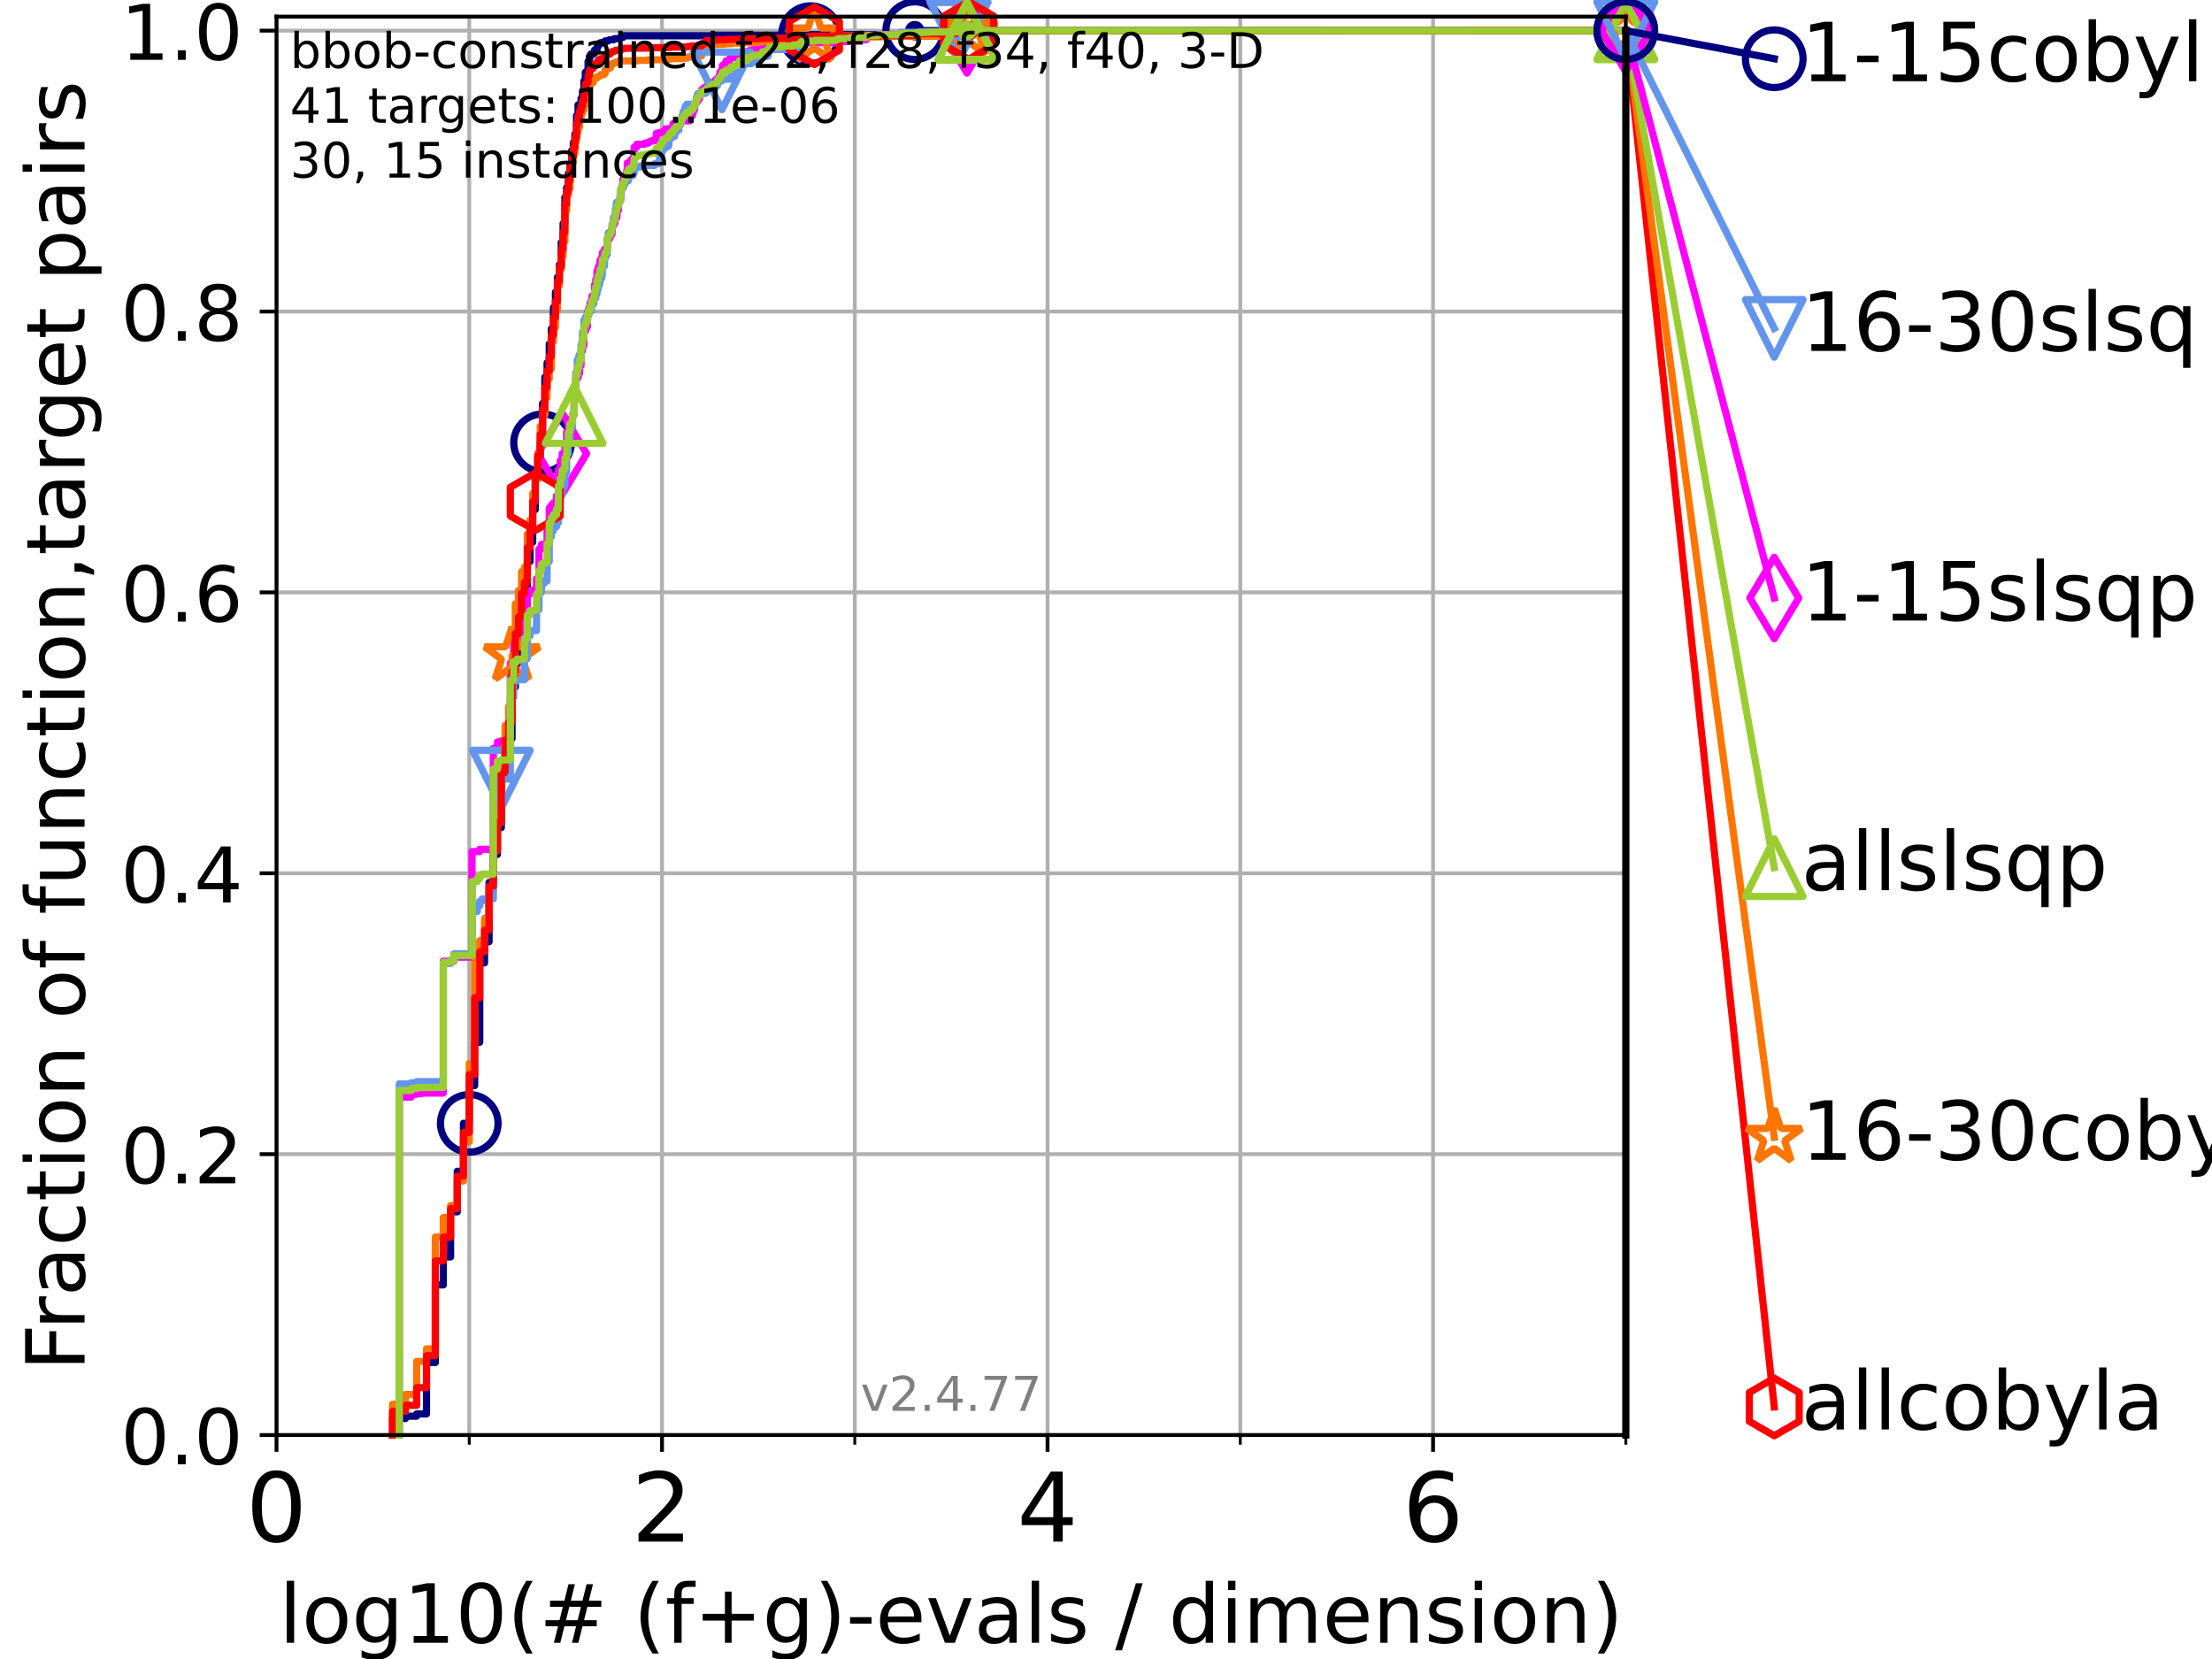 <?xml version="1.0" encoding="utf-8" standalone="no"?>
<!DOCTYPE svg PUBLIC "-//W3C//DTD SVG 1.1//EN"
  "http://www.w3.org/Graphics/SVG/1.1/DTD/svg11.dtd">
<!-- Created with matplotlib (https://matplotlib.org/) -->
<svg height="345.6pt" version="1.1" viewBox="0 0 460.8 345.6" width="460.8pt" xmlns="http://www.w3.org/2000/svg" xmlns:xlink="http://www.w3.org/1999/xlink">
 <defs>
  <style type="text/css">*{stroke-linecap:butt;stroke-linejoin:round;}</style>
 </defs>
 <g id="figure_1">
  <g id="patch_1">
   <path d="M 0 345.6 
L 460.8 345.6 
L 460.8 0 
L 0 0 
z
" style="fill:#ffffff;"/>
  </g>
  <g id="axes_1">
   <g id="patch_2">
    <path d="M 57.6 298.944 
L 338.688 298.944 
L 338.688 3.456 
L 57.6 3.456 
z
" style="fill:#ffffff;"/>
   </g>
   <g id="matplotlib.axis_1">
    <g id="xtick_1">
     <g id="line2d_1">
      <path clip-path="url(#p4e14a1cef1)" d="M 57.6 298.944 
L 57.6 3.456 
" style="fill:none;stroke:#b0b0b0;stroke-linecap:square;stroke-width:0.8;"/>
     </g>
     <g id="line2d_2">
      <defs>
       <path d="M 0 0 
L 0 3.5 
" id="m8b98e24923" style="stroke:#000000;stroke-width:0.8;"/>
      </defs>
      <g>
       <use style="stroke:#000000;stroke-width:0.8;" x="57.6" xlink:href="#m8b98e24923" y="298.944"/>
      </g>
     </g>
     <g id="text_1">
      <!-- 0 -->
      <g transform="translate(51.237 321.141)scale(0.2 -0.2)">
       <defs>
        <path d="M 31.781 66.406 
Q 24.172 66.406 20.328 58.906 
Q 16.5 51.422 16.5 36.375 
Q 16.5 21.391 20.328 13.891 
Q 24.172 6.391 31.781 6.391 
Q 39.453 6.391 43.281 13.891 
Q 47.125 21.391 47.125 36.375 
Q 47.125 51.422 43.281 58.906 
Q 39.453 66.406 31.781 66.406 
z
M 31.781 74.219 
Q 44.047 74.219 50.516 64.516 
Q 56.984 54.828 56.984 36.375 
Q 56.984 17.969 50.516 8.266 
Q 44.047 -1.422 31.781 -1.422 
Q 19.531 -1.422 13.062 8.266 
Q 6.594 17.969 6.594 36.375 
Q 6.594 54.828 13.062 64.516 
Q 19.531 74.219 31.781 74.219 
z
" id="DejaVuSans-48"/>
       </defs>
       <use xlink:href="#DejaVuSans-48"/>
      </g>
     </g>
    </g>
    <g id="xtick_2">
     <g id="line2d_3">
      <path clip-path="url(#p4e14a1cef1)" d="M 137.911 298.944 
L 137.911 3.456 
" style="fill:none;stroke:#b0b0b0;stroke-linecap:square;stroke-width:0.8;"/>
     </g>
     <g id="line2d_4">
      <g>
       <use style="stroke:#000000;stroke-width:0.8;" x="137.911" xlink:href="#m8b98e24923" y="298.944"/>
      </g>
     </g>
     <g id="text_2">
      <!-- 2 -->
      <g transform="translate(131.548 321.141)scale(0.2 -0.2)">
       <defs>
        <path d="M 19.188 8.297 
L 53.609 8.297 
L 53.609 0 
L 7.328 0 
L 7.328 8.297 
Q 12.938 14.109 22.625 23.891 
Q 32.328 33.688 34.812 36.531 
Q 39.547 41.844 41.422 45.531 
Q 43.312 49.219 43.312 52.781 
Q 43.312 58.594 39.234 62.25 
Q 35.156 65.922 28.609 65.922 
Q 23.969 65.922 18.812 64.312 
Q 13.672 62.703 7.812 59.422 
L 7.812 69.391 
Q 13.766 71.781 18.938 73 
Q 24.125 74.219 28.422 74.219 
Q 39.75 74.219 46.484 68.547 
Q 53.219 62.891 53.219 53.422 
Q 53.219 48.922 51.531 44.891 
Q 49.859 40.875 45.406 35.406 
Q 44.188 33.984 37.641 27.219 
Q 31.109 20.453 19.188 8.297 
z
" id="DejaVuSans-50"/>
       </defs>
       <use xlink:href="#DejaVuSans-50"/>
      </g>
     </g>
    </g>
    <g id="xtick_3">
     <g id="line2d_5">
      <path clip-path="url(#p4e14a1cef1)" d="M 218.222 298.944 
L 218.222 3.456 
" style="fill:none;stroke:#b0b0b0;stroke-linecap:square;stroke-width:0.8;"/>
     </g>
     <g id="line2d_6">
      <g>
       <use style="stroke:#000000;stroke-width:0.8;" x="218.222" xlink:href="#m8b98e24923" y="298.944"/>
      </g>
     </g>
     <g id="text_3">
      <!-- 4 -->
      <g transform="translate(211.859 321.141)scale(0.2 -0.2)">
       <defs>
        <path d="M 37.797 64.312 
L 12.891 25.391 
L 37.797 25.391 
z
M 35.203 72.906 
L 47.609 72.906 
L 47.609 25.391 
L 58.016 25.391 
L 58.016 17.188 
L 47.609 17.188 
L 47.609 0 
L 37.797 0 
L 37.797 17.188 
L 4.891 17.188 
L 4.891 26.703 
z
" id="DejaVuSans-52"/>
       </defs>
       <use xlink:href="#DejaVuSans-52"/>
      </g>
     </g>
    </g>
    <g id="xtick_4">
     <g id="line2d_7">
      <path clip-path="url(#p4e14a1cef1)" d="M 298.533 298.944 
L 298.533 3.456 
" style="fill:none;stroke:#b0b0b0;stroke-linecap:square;stroke-width:0.8;"/>
     </g>
     <g id="line2d_8">
      <g>
       <use style="stroke:#000000;stroke-width:0.8;" x="298.533" xlink:href="#m8b98e24923" y="298.944"/>
      </g>
     </g>
     <g id="text_4">
      <!-- 6 -->
      <g transform="translate(292.17 321.141)scale(0.2 -0.2)">
       <defs>
        <path d="M 33.016 40.375 
Q 26.375 40.375 22.484 35.828 
Q 18.609 31.297 18.609 23.391 
Q 18.609 15.531 22.484 10.953 
Q 26.375 6.391 33.016 6.391 
Q 39.656 6.391 43.531 10.953 
Q 47.406 15.531 47.406 23.391 
Q 47.406 31.297 43.531 35.828 
Q 39.656 40.375 33.016 40.375 
z
M 52.594 71.297 
L 52.594 62.312 
Q 48.875 64.062 45.094 64.984 
Q 41.312 65.922 37.594 65.922 
Q 27.828 65.922 22.672 59.328 
Q 17.531 52.734 16.797 39.406 
Q 19.672 43.656 24.016 45.922 
Q 28.375 48.188 33.594 48.188 
Q 44.578 48.188 50.953 41.516 
Q 57.328 34.859 57.328 23.391 
Q 57.328 12.156 50.688 5.359 
Q 44.047 -1.422 33.016 -1.422 
Q 20.359 -1.422 13.672 8.266 
Q 6.984 17.969 6.984 36.375 
Q 6.984 53.656 15.188 63.938 
Q 23.391 74.219 37.203 74.219 
Q 40.922 74.219 44.703 73.484 
Q 48.484 72.75 52.594 71.297 
z
" id="DejaVuSans-54"/>
       </defs>
       <use xlink:href="#DejaVuSans-54"/>
      </g>
     </g>
    </g>
    <g id="xtick_5">
     <g id="line2d_9">
      <path clip-path="url(#p4e14a1cef1)" d="M 97.755 298.944 
L 97.755 3.456 
" style="fill:none;stroke:#b0b0b0;stroke-linecap:square;stroke-width:0.8;"/>
     </g>
     <g id="line2d_10">
      <defs>
       <path d="M 0 0 
L 0 2 
" id="m5b5c632de3" style="stroke:#000000;stroke-width:0.6;"/>
      </defs>
      <g>
       <use style="stroke:#000000;stroke-width:0.6;" x="97.755" xlink:href="#m5b5c632de3" y="298.944"/>
      </g>
     </g>
    </g>
    <g id="xtick_6">
     <g id="line2d_11">
      <path clip-path="url(#p4e14a1cef1)" d="M 178.066 298.944 
L 178.066 3.456 
" style="fill:none;stroke:#b0b0b0;stroke-linecap:square;stroke-width:0.8;"/>
     </g>
     <g id="line2d_12">
      <g>
       <use style="stroke:#000000;stroke-width:0.6;" x="178.066" xlink:href="#m5b5c632de3" y="298.944"/>
      </g>
     </g>
    </g>
    <g id="xtick_7">
     <g id="line2d_13">
      <path clip-path="url(#p4e14a1cef1)" d="M 258.377 298.944 
L 258.377 3.456 
" style="fill:none;stroke:#b0b0b0;stroke-linecap:square;stroke-width:0.8;"/>
     </g>
     <g id="line2d_14">
      <g>
       <use style="stroke:#000000;stroke-width:0.6;" x="258.377" xlink:href="#m5b5c632de3" y="298.944"/>
      </g>
     </g>
    </g>
    <g id="xtick_8">
     <g id="line2d_15">
      <path clip-path="url(#p4e14a1cef1)" d="M 338.688 298.944 
L 338.688 3.456 
" style="fill:none;stroke:#b0b0b0;stroke-linecap:square;stroke-width:0.8;"/>
     </g>
     <g id="line2d_16">
      <g>
       <use style="stroke:#000000;stroke-width:0.6;" x="338.688" xlink:href="#m5b5c632de3" y="298.944"/>
      </g>
     </g>
    </g>
    <g id="text_5">
     <!-- log10(# (f+g)-evals / dimension) -->
     <g transform="translate(58.145 342.218)scale(0.17 -0.17)">
      <defs>
       <path d="M 9.422 75.984 
L 18.406 75.984 
L 18.406 0 
L 9.422 0 
z
" id="DejaVuSans-108"/>
       <path d="M 30.609 48.391 
Q 23.391 48.391 19.188 42.75 
Q 14.984 37.109 14.984 27.297 
Q 14.984 17.484 19.156 11.844 
Q 23.344 6.203 30.609 6.203 
Q 37.797 6.203 41.984 11.859 
Q 46.188 17.531 46.188 27.297 
Q 46.188 37.016 41.984 42.703 
Q 37.797 48.391 30.609 48.391 
z
M 30.609 56 
Q 42.328 56 49.016 48.375 
Q 55.719 40.766 55.719 27.297 
Q 55.719 13.875 49.016 6.219 
Q 42.328 -1.422 30.609 -1.422 
Q 18.844 -1.422 12.172 6.219 
Q 5.516 13.875 5.516 27.297 
Q 5.516 40.766 12.172 48.375 
Q 18.844 56 30.609 56 
z
" id="DejaVuSans-111"/>
       <path d="M 45.406 27.984 
Q 45.406 37.75 41.375 43.109 
Q 37.359 48.484 30.078 48.484 
Q 22.859 48.484 18.828 43.109 
Q 14.797 37.75 14.797 27.984 
Q 14.797 18.266 18.828 12.891 
Q 22.859 7.516 30.078 7.516 
Q 37.359 7.516 41.375 12.891 
Q 45.406 18.266 45.406 27.984 
z
M 54.391 6.781 
Q 54.391 -7.172 48.188 -13.984 
Q 42 -20.797 29.203 -20.797 
Q 24.469 -20.797 20.266 -20.094 
Q 16.062 -19.391 12.109 -17.922 
L 12.109 -9.188 
Q 16.062 -11.328 19.922 -12.344 
Q 23.781 -13.375 27.781 -13.375 
Q 36.625 -13.375 41.016 -8.766 
Q 45.406 -4.156 45.406 5.172 
L 45.406 9.625 
Q 42.625 4.781 38.281 2.391 
Q 33.938 0 27.875 0 
Q 17.828 0 11.672 7.656 
Q 5.516 15.328 5.516 27.984 
Q 5.516 40.672 11.672 48.328 
Q 17.828 56 27.875 56 
Q 33.938 56 38.281 53.609 
Q 42.625 51.219 45.406 46.391 
L 45.406 54.688 
L 54.391 54.688 
z
" id="DejaVuSans-103"/>
       <path d="M 12.406 8.297 
L 28.516 8.297 
L 28.516 63.922 
L 10.984 60.406 
L 10.984 69.391 
L 28.422 72.906 
L 38.281 72.906 
L 38.281 8.297 
L 54.391 8.297 
L 54.391 0 
L 12.406 0 
z
" id="DejaVuSans-49"/>
       <path d="M 31 75.875 
Q 24.469 64.656 21.281 53.656 
Q 18.109 42.672 18.109 31.391 
Q 18.109 20.125 21.312 9.062 
Q 24.516 -2 31 -13.188 
L 23.188 -13.188 
Q 15.875 -1.703 12.234 9.375 
Q 8.594 20.453 8.594 31.391 
Q 8.594 42.281 12.203 53.312 
Q 15.828 64.359 23.188 75.875 
z
" id="DejaVuSans-40"/>
       <path d="M 51.125 44 
L 36.922 44 
L 32.812 27.688 
L 47.125 27.688 
z
M 43.797 71.781 
L 38.719 51.516 
L 52.984 51.516 
L 58.109 71.781 
L 65.922 71.781 
L 60.891 51.516 
L 76.125 51.516 
L 76.125 44 
L 58.984 44 
L 54.984 27.688 
L 70.516 27.688 
L 70.516 20.219 
L 53.078 20.219 
L 48 0 
L 40.188 0 
L 45.219 20.219 
L 30.906 20.219 
L 25.875 0 
L 18.016 0 
L 23.094 20.219 
L 7.719 20.219 
L 7.719 27.688 
L 24.906 27.688 
L 29 44 
L 13.281 44 
L 13.281 51.516 
L 30.906 51.516 
L 35.891 71.781 
z
" id="DejaVuSans-35"/>
       <path id="DejaVuSans-32"/>
       <path d="M 37.109 75.984 
L 37.109 68.5 
L 28.516 68.5 
Q 23.688 68.5 21.797 66.547 
Q 19.922 64.594 19.922 59.516 
L 19.922 54.688 
L 34.719 54.688 
L 34.719 47.703 
L 19.922 47.703 
L 19.922 0 
L 10.891 0 
L 10.891 47.703 
L 2.297 47.703 
L 2.297 54.688 
L 10.891 54.688 
L 10.891 58.5 
Q 10.891 67.625 15.141 71.797 
Q 19.391 75.984 28.609 75.984 
z
" id="DejaVuSans-102"/>
       <path d="M 46 62.703 
L 46 35.5 
L 73.188 35.5 
L 73.188 27.203 
L 46 27.203 
L 46 0 
L 37.797 0 
L 37.797 27.203 
L 10.594 27.203 
L 10.594 35.5 
L 37.797 35.5 
L 37.797 62.703 
z
" id="DejaVuSans-43"/>
       <path d="M 8.016 75.875 
L 15.828 75.875 
Q 23.141 64.359 26.781 53.312 
Q 30.422 42.281 30.422 31.391 
Q 30.422 20.453 26.781 9.375 
Q 23.141 -1.703 15.828 -13.188 
L 8.016 -13.188 
Q 14.5 -2 17.703 9.062 
Q 20.906 20.125 20.906 31.391 
Q 20.906 42.672 17.703 53.656 
Q 14.5 64.656 8.016 75.875 
z
" id="DejaVuSans-41"/>
       <path d="M 4.891 31.391 
L 31.203 31.391 
L 31.203 23.391 
L 4.891 23.391 
z
" id="DejaVuSans-45"/>
       <path d="M 56.203 29.594 
L 56.203 25.203 
L 14.891 25.203 
Q 15.484 15.922 20.484 11.062 
Q 25.484 6.203 34.422 6.203 
Q 39.594 6.203 44.453 7.469 
Q 49.312 8.734 54.109 11.281 
L 54.109 2.781 
Q 49.266 0.734 44.188 -0.344 
Q 39.109 -1.422 33.891 -1.422 
Q 20.797 -1.422 13.156 6.188 
Q 5.516 13.812 5.516 26.812 
Q 5.516 40.234 12.766 48.109 
Q 20.016 56 32.328 56 
Q 43.359 56 49.781 48.891 
Q 56.203 41.797 56.203 29.594 
z
M 47.219 32.234 
Q 47.125 39.594 43.094 43.984 
Q 39.062 48.391 32.422 48.391 
Q 24.906 48.391 20.391 44.141 
Q 15.875 39.891 15.188 32.172 
z
" id="DejaVuSans-101"/>
       <path d="M 2.984 54.688 
L 12.5 54.688 
L 29.594 8.797 
L 46.688 54.688 
L 56.203 54.688 
L 35.688 0 
L 23.484 0 
z
" id="DejaVuSans-118"/>
       <path d="M 34.281 27.484 
Q 23.391 27.484 19.188 25 
Q 14.984 22.516 14.984 16.5 
Q 14.984 11.719 18.141 8.906 
Q 21.297 6.109 26.703 6.109 
Q 34.188 6.109 38.703 11.406 
Q 43.219 16.703 43.219 25.484 
L 43.219 27.484 
z
M 52.203 31.203 
L 52.203 0 
L 43.219 0 
L 43.219 8.297 
Q 40.141 3.328 35.547 0.953 
Q 30.953 -1.422 24.312 -1.422 
Q 15.922 -1.422 10.953 3.297 
Q 6 8.016 6 15.922 
Q 6 25.141 12.172 29.828 
Q 18.359 34.516 30.609 34.516 
L 43.219 34.516 
L 43.219 35.406 
Q 43.219 41.609 39.141 45 
Q 35.062 48.391 27.688 48.391 
Q 23 48.391 18.547 47.266 
Q 14.109 46.141 10.016 43.891 
L 10.016 52.203 
Q 14.938 54.109 19.578 55.047 
Q 24.219 56 28.609 56 
Q 40.484 56 46.344 49.844 
Q 52.203 43.703 52.203 31.203 
z
" id="DejaVuSans-97"/>
       <path d="M 44.281 53.078 
L 44.281 44.578 
Q 40.484 46.531 36.375 47.5 
Q 32.281 48.484 27.875 48.484 
Q 21.188 48.484 17.844 46.438 
Q 14.5 44.391 14.5 40.281 
Q 14.5 37.156 16.891 35.375 
Q 19.281 33.594 26.516 31.984 
L 29.594 31.297 
Q 39.156 29.25 43.188 25.516 
Q 47.219 21.781 47.219 15.094 
Q 47.219 7.469 41.188 3.016 
Q 35.156 -1.422 24.609 -1.422 
Q 20.219 -1.422 15.453 -0.562 
Q 10.688 0.297 5.422 2 
L 5.422 11.281 
Q 10.406 8.688 15.234 7.391 
Q 20.062 6.109 24.812 6.109 
Q 31.156 6.109 34.562 8.281 
Q 37.984 10.453 37.984 14.406 
Q 37.984 18.062 35.516 20.016 
Q 33.062 21.969 24.703 23.781 
L 21.578 24.516 
Q 13.234 26.266 9.516 29.906 
Q 5.812 33.547 5.812 39.891 
Q 5.812 47.609 11.281 51.797 
Q 16.75 56 26.812 56 
Q 31.781 56 36.172 55.266 
Q 40.578 54.547 44.281 53.078 
z
" id="DejaVuSans-115"/>
       <path d="M 25.391 72.906 
L 33.688 72.906 
L 8.297 -9.281 
L 0 -9.281 
z
" id="DejaVuSans-47"/>
       <path d="M 45.406 46.391 
L 45.406 75.984 
L 54.391 75.984 
L 54.391 0 
L 45.406 0 
L 45.406 8.203 
Q 42.578 3.328 38.25 0.953 
Q 33.938 -1.422 27.875 -1.422 
Q 17.969 -1.422 11.734 6.484 
Q 5.516 14.406 5.516 27.297 
Q 5.516 40.188 11.734 48.094 
Q 17.969 56 27.875 56 
Q 33.938 56 38.25 53.625 
Q 42.578 51.266 45.406 46.391 
z
M 14.797 27.297 
Q 14.797 17.391 18.875 11.75 
Q 22.953 6.109 30.078 6.109 
Q 37.203 6.109 41.297 11.75 
Q 45.406 17.391 45.406 27.297 
Q 45.406 37.203 41.297 42.844 
Q 37.203 48.484 30.078 48.484 
Q 22.953 48.484 18.875 42.844 
Q 14.797 37.203 14.797 27.297 
z
" id="DejaVuSans-100"/>
       <path d="M 9.422 54.688 
L 18.406 54.688 
L 18.406 0 
L 9.422 0 
z
M 9.422 75.984 
L 18.406 75.984 
L 18.406 64.594 
L 9.422 64.594 
z
" id="DejaVuSans-105"/>
       <path d="M 52 44.188 
Q 55.375 50.25 60.062 53.125 
Q 64.75 56 71.094 56 
Q 79.641 56 84.281 50.016 
Q 88.922 44.047 88.922 33.016 
L 88.922 0 
L 79.891 0 
L 79.891 32.719 
Q 79.891 40.578 77.094 44.375 
Q 74.312 48.188 68.609 48.188 
Q 61.625 48.188 57.562 43.547 
Q 53.516 38.922 53.516 30.906 
L 53.516 0 
L 44.484 0 
L 44.484 32.719 
Q 44.484 40.625 41.703 44.406 
Q 38.922 48.188 33.109 48.188 
Q 26.219 48.188 22.156 43.531 
Q 18.109 38.875 18.109 30.906 
L 18.109 0 
L 9.078 0 
L 9.078 54.688 
L 18.109 54.688 
L 18.109 46.188 
Q 21.188 51.219 25.484 53.609 
Q 29.781 56 35.688 56 
Q 41.656 56 45.828 52.969 
Q 50 49.953 52 44.188 
z
" id="DejaVuSans-109"/>
       <path d="M 54.891 33.016 
L 54.891 0 
L 45.906 0 
L 45.906 32.719 
Q 45.906 40.484 42.875 44.328 
Q 39.844 48.188 33.797 48.188 
Q 26.516 48.188 22.312 43.547 
Q 18.109 38.922 18.109 30.906 
L 18.109 0 
L 9.078 0 
L 9.078 54.688 
L 18.109 54.688 
L 18.109 46.188 
Q 21.344 51.125 25.703 53.562 
Q 30.078 56 35.797 56 
Q 45.219 56 50.047 50.172 
Q 54.891 44.344 54.891 33.016 
z
" id="DejaVuSans-110"/>
      </defs>
      <use xlink:href="#DejaVuSans-108"/>
      <use x="27.783" xlink:href="#DejaVuSans-111"/>
      <use x="88.965" xlink:href="#DejaVuSans-103"/>
      <use x="152.441" xlink:href="#DejaVuSans-49"/>
      <use x="216.064" xlink:href="#DejaVuSans-48"/>
      <use x="279.688" xlink:href="#DejaVuSans-40"/>
      <use x="318.701" xlink:href="#DejaVuSans-35"/>
      <use x="402.49" xlink:href="#DejaVuSans-32"/>
      <use x="434.277" xlink:href="#DejaVuSans-40"/>
      <use x="473.291" xlink:href="#DejaVuSans-102"/>
      <use x="508.496" xlink:href="#DejaVuSans-43"/>
      <use x="592.285" xlink:href="#DejaVuSans-103"/>
      <use x="655.762" xlink:href="#DejaVuSans-41"/>
      <use x="694.775" xlink:href="#DejaVuSans-45"/>
      <use x="730.859" xlink:href="#DejaVuSans-101"/>
      <use x="792.383" xlink:href="#DejaVuSans-118"/>
      <use x="851.562" xlink:href="#DejaVuSans-97"/>
      <use x="912.842" xlink:href="#DejaVuSans-108"/>
      <use x="940.625" xlink:href="#DejaVuSans-115"/>
      <use x="992.725" xlink:href="#DejaVuSans-32"/>
      <use x="1024.512" xlink:href="#DejaVuSans-47"/>
      <use x="1058.203" xlink:href="#DejaVuSans-32"/>
      <use x="1089.99" xlink:href="#DejaVuSans-100"/>
      <use x="1153.467" xlink:href="#DejaVuSans-105"/>
      <use x="1181.25" xlink:href="#DejaVuSans-109"/>
      <use x="1278.662" xlink:href="#DejaVuSans-101"/>
      <use x="1340.186" xlink:href="#DejaVuSans-110"/>
      <use x="1403.564" xlink:href="#DejaVuSans-115"/>
      <use x="1455.664" xlink:href="#DejaVuSans-105"/>
      <use x="1483.447" xlink:href="#DejaVuSans-111"/>
      <use x="1544.629" xlink:href="#DejaVuSans-110"/>
      <use x="1608.008" xlink:href="#DejaVuSans-41"/>
     </g>
    </g>
   </g>
   <g id="matplotlib.axis_2">
    <g id="ytick_1">
     <g id="line2d_17">
      <path clip-path="url(#p4e14a1cef1)" d="M 57.6 298.944 
L 338.688 298.944 
" style="fill:none;stroke:#b0b0b0;stroke-linecap:square;stroke-width:0.8;"/>
     </g>
     <g id="line2d_18">
      <defs>
       <path d="M 0 0 
L -3.5 0 
" id="md472dd0ca6" style="stroke:#000000;stroke-width:0.8;"/>
      </defs>
      <g>
       <use style="stroke:#000000;stroke-width:0.8;" x="57.6" xlink:href="#md472dd0ca6" y="298.944"/>
      </g>
     </g>
     <g id="text_6">
      <!-- 0.0 -->
      <g transform="translate(25.155 305.023)scale(0.16 -0.16)">
       <defs>
        <path d="M 10.688 12.406 
L 21 12.406 
L 21 0 
L 10.688 0 
z
" id="DejaVuSans-46"/>
       </defs>
       <use xlink:href="#DejaVuSans-48"/>
       <use x="63.623" xlink:href="#DejaVuSans-46"/>
       <use x="95.41" xlink:href="#DejaVuSans-48"/>
      </g>
     </g>
    </g>
    <g id="ytick_2">
     <g id="line2d_19">
      <path clip-path="url(#p4e14a1cef1)" d="M 57.6 240.432 
L 338.688 240.432 
" style="fill:none;stroke:#b0b0b0;stroke-linecap:square;stroke-width:0.8;"/>
     </g>
     <g id="line2d_20">
      <g>
       <use style="stroke:#000000;stroke-width:0.8;" x="57.6" xlink:href="#md472dd0ca6" y="240.432"/>
      </g>
     </g>
     <g id="text_7">
      <!-- 0.2 -->
      <g transform="translate(25.155 246.51)scale(0.16 -0.16)">
       <use xlink:href="#DejaVuSans-48"/>
       <use x="63.623" xlink:href="#DejaVuSans-46"/>
       <use x="95.41" xlink:href="#DejaVuSans-50"/>
      </g>
     </g>
    </g>
    <g id="ytick_3">
     <g id="line2d_21">
      <path clip-path="url(#p4e14a1cef1)" d="M 57.6 181.919 
L 338.688 181.919 
" style="fill:none;stroke:#b0b0b0;stroke-linecap:square;stroke-width:0.8;"/>
     </g>
     <g id="line2d_22">
      <g>
       <use style="stroke:#000000;stroke-width:0.8;" x="57.6" xlink:href="#md472dd0ca6" y="181.919"/>
      </g>
     </g>
     <g id="text_8">
      <!-- 0.4 -->
      <g transform="translate(25.155 187.998)scale(0.16 -0.16)">
       <use xlink:href="#DejaVuSans-48"/>
       <use x="63.623" xlink:href="#DejaVuSans-46"/>
       <use x="95.41" xlink:href="#DejaVuSans-52"/>
      </g>
     </g>
    </g>
    <g id="ytick_4">
     <g id="line2d_23">
      <path clip-path="url(#p4e14a1cef1)" d="M 57.6 123.407 
L 338.688 123.407 
" style="fill:none;stroke:#b0b0b0;stroke-linecap:square;stroke-width:0.8;"/>
     </g>
     <g id="line2d_24">
      <g>
       <use style="stroke:#000000;stroke-width:0.8;" x="57.6" xlink:href="#md472dd0ca6" y="123.407"/>
      </g>
     </g>
     <g id="text_9">
      <!-- 0.6 -->
      <g transform="translate(25.155 129.485)scale(0.16 -0.16)">
       <use xlink:href="#DejaVuSans-48"/>
       <use x="63.623" xlink:href="#DejaVuSans-46"/>
       <use x="95.41" xlink:href="#DejaVuSans-54"/>
      </g>
     </g>
    </g>
    <g id="ytick_5">
     <g id="line2d_25">
      <path clip-path="url(#p4e14a1cef1)" d="M 57.6 64.894 
L 338.688 64.894 
" style="fill:none;stroke:#b0b0b0;stroke-linecap:square;stroke-width:0.8;"/>
     </g>
     <g id="line2d_26">
      <g>
       <use style="stroke:#000000;stroke-width:0.8;" x="57.6" xlink:href="#md472dd0ca6" y="64.894"/>
      </g>
     </g>
     <g id="text_10">
      <!-- 0.8 -->
      <g transform="translate(25.155 70.973)scale(0.16 -0.16)">
       <defs>
        <path d="M 31.781 34.625 
Q 24.75 34.625 20.719 30.859 
Q 16.703 27.094 16.703 20.516 
Q 16.703 13.922 20.719 10.156 
Q 24.75 6.391 31.781 6.391 
Q 38.812 6.391 42.859 10.172 
Q 46.922 13.969 46.922 20.516 
Q 46.922 27.094 42.891 30.859 
Q 38.875 34.625 31.781 34.625 
z
M 21.922 38.812 
Q 15.578 40.375 12.031 44.719 
Q 8.5 49.078 8.5 55.328 
Q 8.5 64.062 14.719 69.141 
Q 20.953 74.219 31.781 74.219 
Q 42.672 74.219 48.875 69.141 
Q 55.078 64.062 55.078 55.328 
Q 55.078 49.078 51.531 44.719 
Q 48 40.375 41.703 38.812 
Q 48.828 37.156 52.797 32.312 
Q 56.781 27.484 56.781 20.516 
Q 56.781 9.906 50.312 4.234 
Q 43.844 -1.422 31.781 -1.422 
Q 19.734 -1.422 13.25 4.234 
Q 6.781 9.906 6.781 20.516 
Q 6.781 27.484 10.781 32.312 
Q 14.797 37.156 21.922 38.812 
z
M 18.312 54.391 
Q 18.312 48.734 21.844 45.562 
Q 25.391 42.391 31.781 42.391 
Q 38.141 42.391 41.719 45.562 
Q 45.312 48.734 45.312 54.391 
Q 45.312 60.062 41.719 63.234 
Q 38.141 66.406 31.781 66.406 
Q 25.391 66.406 21.844 63.234 
Q 18.312 60.062 18.312 54.391 
z
" id="DejaVuSans-56"/>
       </defs>
       <use xlink:href="#DejaVuSans-48"/>
       <use x="63.623" xlink:href="#DejaVuSans-46"/>
       <use x="95.41" xlink:href="#DejaVuSans-56"/>
      </g>
     </g>
    </g>
    <g id="ytick_6">
     <g id="line2d_27">
      <path clip-path="url(#p4e14a1cef1)" d="M 57.6 6.382 
L 338.688 6.382 
" style="fill:none;stroke:#b0b0b0;stroke-linecap:square;stroke-width:0.8;"/>
     </g>
     <g id="line2d_28">
      <g>
       <use style="stroke:#000000;stroke-width:0.8;" x="57.6" xlink:href="#md472dd0ca6" y="6.382"/>
      </g>
     </g>
     <g id="text_11">
      <!-- 1.0 -->
      <g transform="translate(25.155 12.46)scale(0.16 -0.16)">
       <use xlink:href="#DejaVuSans-49"/>
       <use x="63.623" xlink:href="#DejaVuSans-46"/>
       <use x="95.41" xlink:href="#DejaVuSans-48"/>
      </g>
     </g>
    </g>
    <g id="text_12">
     <!-- Fraction of function,target pairs -->
     <g transform="translate(17.62 285.585)rotate(-90)scale(0.17 -0.17)">
      <defs>
       <path d="M 9.812 72.906 
L 51.703 72.906 
L 51.703 64.594 
L 19.672 64.594 
L 19.672 43.109 
L 48.578 43.109 
L 48.578 34.812 
L 19.672 34.812 
L 19.672 0 
L 9.812 0 
z
" id="DejaVuSans-70"/>
       <path d="M 41.109 46.297 
Q 39.594 47.172 37.812 47.578 
Q 36.031 48 33.891 48 
Q 26.266 48 22.188 43.047 
Q 18.109 38.094 18.109 28.812 
L 18.109 0 
L 9.078 0 
L 9.078 54.688 
L 18.109 54.688 
L 18.109 46.188 
Q 20.953 51.172 25.484 53.578 
Q 30.031 56 36.531 56 
Q 37.453 56 38.578 55.875 
Q 39.703 55.766 41.062 55.516 
z
" id="DejaVuSans-114"/>
       <path d="M 48.781 52.594 
L 48.781 44.188 
Q 44.969 46.297 41.141 47.344 
Q 37.312 48.391 33.406 48.391 
Q 24.656 48.391 19.812 42.844 
Q 14.984 37.312 14.984 27.297 
Q 14.984 17.281 19.812 11.734 
Q 24.656 6.203 33.406 6.203 
Q 37.312 6.203 41.141 7.25 
Q 44.969 8.297 48.781 10.406 
L 48.781 2.094 
Q 45.016 0.344 40.984 -0.531 
Q 36.969 -1.422 32.422 -1.422 
Q 20.062 -1.422 12.781 6.344 
Q 5.516 14.109 5.516 27.297 
Q 5.516 40.672 12.859 48.328 
Q 20.219 56 33.016 56 
Q 37.156 56 41.109 55.141 
Q 45.062 54.297 48.781 52.594 
z
" id="DejaVuSans-99"/>
       <path d="M 18.312 70.219 
L 18.312 54.688 
L 36.812 54.688 
L 36.812 47.703 
L 18.312 47.703 
L 18.312 18.016 
Q 18.312 11.328 20.141 9.422 
Q 21.969 7.516 27.594 7.516 
L 36.812 7.516 
L 36.812 0 
L 27.594 0 
Q 17.188 0 13.234 3.875 
Q 9.281 7.766 9.281 18.016 
L 9.281 47.703 
L 2.688 47.703 
L 2.688 54.688 
L 9.281 54.688 
L 9.281 70.219 
z
" id="DejaVuSans-116"/>
       <path d="M 8.5 21.578 
L 8.5 54.688 
L 17.484 54.688 
L 17.484 21.922 
Q 17.484 14.156 20.5 10.266 
Q 23.531 6.391 29.594 6.391 
Q 36.859 6.391 41.078 11.031 
Q 45.312 15.672 45.312 23.688 
L 45.312 54.688 
L 54.297 54.688 
L 54.297 0 
L 45.312 0 
L 45.312 8.406 
Q 42.047 3.422 37.719 1 
Q 33.406 -1.422 27.688 -1.422 
Q 18.266 -1.422 13.375 4.438 
Q 8.5 10.297 8.5 21.578 
z
M 31.109 56 
z
" id="DejaVuSans-117"/>
       <path d="M 11.719 12.406 
L 22.016 12.406 
L 22.016 4 
L 14.016 -11.625 
L 7.719 -11.625 
L 11.719 4 
z
" id="DejaVuSans-44"/>
       <path d="M 18.109 8.203 
L 18.109 -20.797 
L 9.078 -20.797 
L 9.078 54.688 
L 18.109 54.688 
L 18.109 46.391 
Q 20.953 51.266 25.266 53.625 
Q 29.594 56 35.594 56 
Q 45.562 56 51.781 48.094 
Q 58.016 40.188 58.016 27.297 
Q 58.016 14.406 51.781 6.484 
Q 45.562 -1.422 35.594 -1.422 
Q 29.594 -1.422 25.266 0.953 
Q 20.953 3.328 18.109 8.203 
z
M 48.688 27.297 
Q 48.688 37.203 44.609 42.844 
Q 40.531 48.484 33.406 48.484 
Q 26.266 48.484 22.188 42.844 
Q 18.109 37.203 18.109 27.297 
Q 18.109 17.391 22.188 11.75 
Q 26.266 6.109 33.406 6.109 
Q 40.531 6.109 44.609 11.75 
Q 48.688 17.391 48.688 27.297 
z
" id="DejaVuSans-112"/>
      </defs>
      <use xlink:href="#DejaVuSans-70"/>
      <use x="50.27" xlink:href="#DejaVuSans-114"/>
      <use x="91.383" xlink:href="#DejaVuSans-97"/>
      <use x="152.662" xlink:href="#DejaVuSans-99"/>
      <use x="207.643" xlink:href="#DejaVuSans-116"/>
      <use x="246.852" xlink:href="#DejaVuSans-105"/>
      <use x="274.635" xlink:href="#DejaVuSans-111"/>
      <use x="335.816" xlink:href="#DejaVuSans-110"/>
      <use x="399.195" xlink:href="#DejaVuSans-32"/>
      <use x="430.982" xlink:href="#DejaVuSans-111"/>
      <use x="492.164" xlink:href="#DejaVuSans-102"/>
      <use x="527.369" xlink:href="#DejaVuSans-32"/>
      <use x="559.156" xlink:href="#DejaVuSans-102"/>
      <use x="594.361" xlink:href="#DejaVuSans-117"/>
      <use x="657.74" xlink:href="#DejaVuSans-110"/>
      <use x="721.119" xlink:href="#DejaVuSans-99"/>
      <use x="776.1" xlink:href="#DejaVuSans-116"/>
      <use x="815.309" xlink:href="#DejaVuSans-105"/>
      <use x="843.092" xlink:href="#DejaVuSans-111"/>
      <use x="904.273" xlink:href="#DejaVuSans-110"/>
      <use x="967.652" xlink:href="#DejaVuSans-44"/>
      <use x="999.439" xlink:href="#DejaVuSans-116"/>
      <use x="1038.648" xlink:href="#DejaVuSans-97"/>
      <use x="1099.928" xlink:href="#DejaVuSans-114"/>
      <use x="1139.291" xlink:href="#DejaVuSans-103"/>
      <use x="1202.768" xlink:href="#DejaVuSans-101"/>
      <use x="1264.291" xlink:href="#DejaVuSans-116"/>
      <use x="1303.5" xlink:href="#DejaVuSans-32"/>
      <use x="1335.287" xlink:href="#DejaVuSans-112"/>
      <use x="1398.764" xlink:href="#DejaVuSans-97"/>
      <use x="1460.043" xlink:href="#DejaVuSans-105"/>
      <use x="1487.826" xlink:href="#DejaVuSans-114"/>
      <use x="1528.939" xlink:href="#DejaVuSans-115"/>
     </g>
    </g>
   </g>
   <g id="line2d_29">
    <defs>
     <path d="M 0 1.5 
C 0.398 1.5 0.779 1.342 1.061 1.061 
C 1.342 0.779 1.5 0.398 1.5 0 
C 1.5 -0.398 1.342 -0.779 1.061 -1.061 
C 0.779 -1.342 0.398 -1.5 0 -1.5 
C -0.398 -1.5 -0.779 -1.342 -1.061 -1.061 
C -1.342 -0.779 -1.5 -0.398 -1.5 0 
C -1.5 0.398 -1.342 0.779 -1.061 1.061 
C -0.779 1.342 -0.398 1.5 0 1.5 
z
" id="m19ad96c018" style="stroke:#000080;"/>
    </defs>
    <g>
     <use style="fill:#000080;stroke:#000080;" x="190.557" xlink:href="#m19ad96c018" y="6.382"/>
     <use style="fill:#000080;stroke:#000080;" x="190.557" xlink:href="#m19ad96c018" y="6.382"/>
    </g>
   </g>
   <g id="line2d_30">
    <path d="M 81.776 298.944 
L 81.776 295.495 
L 84.464 295.495 
L 84.464 295.019 
L 86.793 295.019 
L 86.793 294.544 
L 88.847 294.544 
L 88.847 283.84 
L 90.684 283.84 
L 90.684 267.666 
L 92.347 267.666 
L 92.347 261.839 
L 93.864 261.839 
L 93.864 252.443 
L 95.26 252.443 
L 95.26 243.999 
L 96.552 243.999 
L 96.552 234.009 
L 97.755 234.009 
L 97.755 226.16 
L 98.881 226.16 
L 98.881 217.122 
L 99.938 217.122 
L 99.938 200.591 
L 100.935 200.591 
L 100.935 196.19 
L 101.878 196.19 
L 101.878 183.822 
L 102.772 183.822 
L 102.772 177.994 
L 103.623 177.994 
L 103.623 172.405 
L 104.435 172.405 
L 104.435 161.345 
L 105.21 161.345 
L 105.21 157.301 
L 105.952 157.301 
L 105.952 153.852 
L 106.664 153.852 
L 106.664 143.149 
L 107.348 143.149 
L 107.348 138.154 
L 108.006 138.154 
L 108.006 133.991 
L 108.64 133.991 
L 108.64 128.045 
L 109.252 128.045 
L 109.252 124.477 
L 109.843 124.477 
L 109.843 116.984 
L 110.415 116.984 
L 110.415 112.941 
L 110.969 112.941 
L 110.969 106.162 
L 111.506 106.162 
L 111.506 98.67 
L 112.026 98.67 
L 112.026 95.221 
L 112.532 95.221 
L 112.532 92.247 
L 113.023 92.247 
L 113.023 84.041 
L 113.501 84.041 
L 113.501 78.571 
L 113.966 78.571 
L 113.966 75.598 
L 114.419 75.598 
L 114.419 71.673 
L 114.86 71.673 
L 114.86 68.462 
L 115.291 68.462 
L 115.291 64.062 
L 115.711 64.062 
L 115.711 60.851 
L 116.122 60.851 
L 116.122 57.758 
L 116.523 57.758 
L 116.523 55.142 
L 116.914 55.142 
L 116.914 50.504 
L 117.298 50.504 
L 117.298 46.579 
L 117.673 46.579 
L 117.673 41.109 
L 118.04 41.109 
L 118.04 39.087 
L 118.4 39.087 
L 118.4 36.114 
L 118.752 36.114 
L 118.752 34.092 
L 119.097 34.092 
L 119.097 31.356 
L 119.436 31.356 
L 119.436 29.691 
L 119.768 29.691 
L 119.768 27.908 
L 120.094 27.908 
L 120.094 24.102 
L 120.414 24.102 
L 120.414 21.842 
L 120.728 21.842 
L 120.728 21.723 
L 121.037 21.723 
L 121.037 20.534 
L 121.34 20.534 
L 121.34 18.988 
L 121.638 18.988 
L 121.638 16.847 
L 121.931 16.847 
L 121.931 15.063 
L 122.22 15.063 
L 122.22 14.825 
L 122.503 14.825 
L 122.503 12.804 
L 122.782 12.804 
L 122.782 11.733 
L 123.057 11.733 
L 123.057 11.258 
L 123.594 11.258 
L 123.594 11.139 
L 123.856 11.139 
L 123.856 10.425 
L 124.369 10.425 
L 124.369 9.712 
L 124.62 9.712 
L 124.62 9.117 
L 125.111 9.117 
L 125.111 8.879 
L 126.054 8.879 
L 126.054 8.522 
L 126.729 8.522 
L 126.729 8.403 
L 126.948 8.403 
L 126.948 8.284 
L 127.799 8.284 
L 127.799 8.166 
L 128.006 8.166 
L 128.006 8.047 
L 129.195 8.047 
L 129.195 7.809 
L 129.761 7.809 
L 129.761 7.452 
L 148.354 7.452 
L 148.354 7.333 
L 168.845 7.333 
L 168.845 7.214 
L 190.539 7.214 
L 190.557 6.382 
L 338.688 6.382 
L 338.688 6.382 
" style="fill:none;stroke:#000080;stroke-linecap:square;stroke-width:1.5;"/>
   </g>
   <g id="line2d_31">
    <defs>
     <path d="M 0 6 
C 1.591 6 3.117 5.368 4.243 4.243 
C 5.368 3.117 6 1.591 6 0 
C 6 -1.591 5.368 -3.117 4.243 -4.243 
C 3.117 -5.368 1.591 -6 0 -6 
C -1.591 -6 -3.117 -5.368 -4.243 -4.243 
C -5.368 -3.117 -6 -1.591 -6 0 
C -6 1.591 -5.368 3.117 -4.243 4.243 
C -3.117 5.368 -1.591 6 0 6 
z
" id="m9fc9aeac90" style="stroke:#000080;stroke-width:1.5;"/>
    </defs>
    <g>
     <use style="fill-opacity:0;stroke:#000080;stroke-width:1.5;" x="97.755" xlink:href="#m9fc9aeac90" y="234.009"/>
     <use style="fill-opacity:0;stroke:#000080;stroke-width:1.5;" x="113.023" xlink:href="#m9fc9aeac90" y="92.247"/>
     <use style="fill-opacity:0;stroke:#000080;stroke-width:1.5;" x="168.845" xlink:href="#m9fc9aeac90" y="7.214"/>
     <use style="fill-opacity:0;stroke:#000080;stroke-width:1.5;" x="190.557" xlink:href="#m9fc9aeac90" y="6.382"/>
     <use style="fill-opacity:0;stroke:#000080;stroke-width:1.5;" x="338.688" xlink:href="#m9fc9aeac90" y="6.382"/>
    </g>
   </g>
   <g id="line2d_32">
    <path style="fill:none;stroke:#000080;stroke-linecap:square;stroke-width:1.5;"/>
    <g/>
   </g>
   <g id="line2d_33">
    <defs>
     <path d="M 0 1.5 
C 0.398 1.5 0.779 1.342 1.061 1.061 
C 1.342 0.779 1.5 0.398 1.5 0 
C 1.5 -0.398 1.342 -0.779 1.061 -1.061 
C 0.779 -1.342 0.398 -1.5 0 -1.5 
C -0.398 -1.5 -0.779 -1.342 -1.061 -1.061 
C -1.342 -0.779 -1.5 -0.398 -1.5 0 
C -1.5 0.398 -1.342 0.779 -1.061 1.061 
C -0.779 1.342 -0.398 1.5 0 1.5 
z
" id="m2cb2dac26b" style="stroke:#ff00ff;"/>
    </defs>
    <g>
     <use style="fill:#ff00ff;stroke:#ff00ff;" x="201.439" xlink:href="#m2cb2dac26b" y="6.382"/>
     <use style="fill:#ff00ff;stroke:#ff00ff;" x="201.439" xlink:href="#m2cb2dac26b" y="6.382"/>
    </g>
   </g>
   <g id="line2d_34">
    <path d="M 83.172 298.944 
L 83.172 228.539 
L 85.667 228.539 
L 85.667 227.944 
L 86.793 227.944 
L 86.793 227.825 
L 87.85 227.825 
L 87.85 227.706 
L 92.347 227.706 
L 92.347 200.234 
L 94.576 200.234 
L 94.576 199.401 
L 98.327 199.401 
L 98.327 177.4 
L 99.938 177.4 
L 99.938 176.924 
L 102.772 176.924 
L 102.772 155.874 
L 103.623 155.874 
L 103.623 154.566 
L 104.034 154.566 
L 104.034 154.447 
L 104.435 154.447 
L 104.435 154.328 
L 106.312 154.328 
L 106.312 138.154 
L 107.009 138.154 
L 107.009 133.872 
L 107.68 133.872 
L 107.68 133.04 
L 108.949 133.04 
L 108.949 132.921 
L 109.252 132.921 
L 109.252 128.877 
L 109.843 128.877 
L 109.843 123.763 
L 110.415 123.763 
L 110.415 123.05 
L 110.694 123.05 
L 110.694 122.931 
L 111.506 122.931 
L 111.506 122.812 
L 111.768 122.812 
L 111.768 120.552 
L 112.281 120.552 
L 112.281 114.368 
L 112.779 114.368 
L 112.779 113.417 
L 113.966 113.417 
L 113.966 109.492 
L 114.419 109.492 
L 114.419 105.805 
L 114.86 105.805 
L 114.86 105.211 
L 115.291 105.211 
L 115.291 104.735 
L 115.918 104.735 
L 115.918 103.308 
L 116.323 103.308 
L 116.323 97.837 
L 116.72 97.837 
L 116.72 95.934 
L 117.107 95.934 
L 117.107 94.507 
L 117.673 94.507 
L 117.673 92.604 
L 118.04 92.604 
L 118.04 89.988 
L 118.4 89.988 
L 118.4 87.966 
L 118.577 87.966 
L 118.577 87.847 
L 118.752 87.847 
L 118.752 87.253 
L 119.097 87.253 
L 119.097 87.134 
L 119.267 87.134 
L 119.267 86.42 
L 119.603 86.42 
L 119.603 80.593 
L 119.932 80.593 
L 119.932 78.928 
L 120.255 78.928 
L 120.255 78.333 
L 120.572 78.333 
L 120.572 77.738 
L 120.728 77.738 
L 120.728 76.192 
L 121.037 76.192 
L 121.037 73.1 
L 121.34 73.1 
L 121.34 72.03 
L 121.638 72.03 
L 121.638 69.175 
L 121.785 69.175 
L 121.785 69.057 
L 121.931 69.057 
L 121.931 68.7 
L 122.076 68.7 
L 122.076 68.105 
L 122.362 68.105 
L 122.362 65.013 
L 122.643 65.013 
L 122.643 64.181 
L 122.92 64.181 
L 122.92 63.11 
L 123.193 63.11 
L 123.193 62.397 
L 123.327 62.397 
L 123.327 61.683 
L 123.725 61.683 
L 123.725 61.445 
L 123.856 61.445 
L 123.856 59.304 
L 124.114 59.304 
L 124.114 58.234 
L 124.369 58.234 
L 124.369 56.331 
L 124.62 56.331 
L 124.62 55.618 
L 124.867 55.618 
L 124.867 55.142 
L 124.989 55.142 
L 124.989 54.191 
L 125.232 54.191 
L 125.232 53.953 
L 125.352 53.953 
L 125.352 53.596 
L 125.471 53.596 
L 125.471 52.645 
L 125.706 52.645 
L 125.706 52.526 
L 125.939 52.526 
L 125.939 51.931 
L 126.054 51.931 
L 126.054 51.812 
L 126.507 51.812 
L 126.507 49.79 
L 126.948 49.79 
L 127.057 49.315 
L 127.165 49.315 
L 127.165 48.839 
L 127.485 48.839 
L 127.59 47.174 
L 127.695 47.174 
L 127.799 46.817 
L 127.903 46.817 
L 128.006 46.46 
L 128.108 46.46 
L 128.108 45.509 
L 128.311 45.509 
L 128.411 45.271 
L 128.511 45.271 
L 128.611 43.844 
L 128.808 43.844 
L 128.905 42.06 
L 129.002 42.06 
L 129.002 41.703 
L 129.291 41.703 
L 129.386 39.325 
L 129.668 39.325 
L 129.761 37.303 
L 129.945 37.303 
L 129.945 36.827 
L 130.128 36.827 
L 130.128 36.589 
L 130.309 36.589 
L 130.309 36.47 
L 130.488 36.47 
L 130.576 35.519 
L 130.665 35.519 
L 130.665 33.973 
L 131.099 33.973 
L 131.099 33.854 
L 131.27 33.854 
L 131.355 33.378 
L 131.607 33.378 
L 131.607 33.259 
L 131.856 33.259 
L 131.856 32.784 
L 132.02 32.784 
L 132.101 30.643 
L 132.66 30.643 
L 132.66 30.048 
L 134.308 30.048 
L 134.308 29.81 
L 135.077 29.81 
L 135.077 29.573 
L 135.415 29.573 
L 135.415 29.454 
L 135.682 29.454 
L 135.682 29.335 
L 136.393 29.335 
L 136.393 28.978 
L 136.708 28.978 
L 136.708 27.789 
L 137.077 27.789 
L 137.077 27.67 
L 138.142 27.67 
L 138.142 27.313 
L 138.651 27.313 
L 138.651 26.837 
L 140.196 26.837 
L 140.196 25.767 
L 140.699 25.767 
L 140.699 25.529 
L 141.802 25.529 
L 141.802 25.291 
L 142.033 25.291 
L 142.033 25.172 
L 143.654 25.172 
L 143.654 24.578 
L 143.779 24.578 
L 143.779 24.102 
L 144.23 24.102 
L 144.23 23.507 
L 144.431 23.507 
L 144.431 22.794 
L 144.708 22.794 
L 144.708 21.604 
L 144.865 21.604 
L 144.865 21.485 
L 145.059 21.485 
L 145.059 21.367 
L 145.175 21.367 
L 145.175 20.891 
L 145.516 20.891 
L 145.516 20.534 
L 145.74 20.534 
L 145.851 19.464 
L 146.071 19.464 
L 146.144 18.869 
L 146.252 18.869 
L 146.252 18.631 
L 146.467 18.631 
L 146.467 18.393 
L 146.644 18.393 
L 146.644 18.274 
L 147.13 18.274 
L 147.13 18.155 
L 147.301 18.155 
L 147.301 17.799 
L 148.386 17.799 
L 148.386 17.204 
L 148.671 17.204 
L 148.671 16.966 
L 148.982 16.966 
L 149.074 16.609 
L 149.378 16.609 
L 149.408 16.372 
L 149.765 16.372 
L 149.824 15.658 
L 149.97 15.658 
L 149.97 15.063 
L 150.144 15.063 
L 150.23 14.707 
L 150.429 14.707 
L 150.486 13.636 
L 150.739 13.636 
L 150.794 13.398 
L 151.26 13.398 
L 151.26 12.685 
L 152.001 12.685 
L 152.053 12.09 
L 152.386 12.09 
L 152.386 11.971 
L 155.616 11.971 
L 155.7 10.663 
L 156.318 10.663 
L 156.318 10.425 
L 157.089 10.425 
L 157.089 10.306 
L 158.626 10.306 
L 158.626 10.068 
L 158.785 10.068 
L 158.785 9.831 
L 159.824 9.831 
L 159.824 9.355 
L 162.868 9.355 
L 162.868 9.236 
L 163.048 9.236 
L 163.048 8.879 
L 174.087 8.879 
L 174.087 8.641 
L 176.776 8.641 
L 176.832 8.284 
L 180.448 8.284 
L 180.519 7.69 
L 180.839 7.69 
L 180.898 7.452 
L 182.864 7.452 
L 182.864 7.214 
L 190.737 7.214 
L 190.833 6.857 
L 193.629 6.857 
L 193.629 6.738 
L 201.439 6.738 
L 201.439 6.382 
L 338.688 6.382 
L 338.688 6.382 
" style="fill:none;stroke:#ff00ff;stroke-linecap:square;stroke-width:1.5;"/>
   </g>
   <g id="line2d_35">
    <defs>
     <path d="M -0 8.485 
L 5.091 0 
L 0 -8.485 
L -5.091 -0 
z
" id="m5074b02d8c" style="stroke:#ff00ff;stroke-linejoin:miter;stroke-width:1.5;"/>
    </defs>
    <g>
     <use style="fill-opacity:0;stroke:#ff00ff;stroke-linejoin:miter;stroke-width:1.5;" x="117.107" xlink:href="#m5074b02d8c" y="94.507"/>
     <use style="fill-opacity:0;stroke:#ff00ff;stroke-linejoin:miter;stroke-width:1.5;" x="201.439" xlink:href="#m5074b02d8c" y="6.738"/>
     <use style="fill-opacity:0;stroke:#ff00ff;stroke-linejoin:miter;stroke-width:1.5;" x="201.439" xlink:href="#m5074b02d8c" y="6.382"/>
     <use style="fill-opacity:0;stroke:#ff00ff;stroke-linejoin:miter;stroke-width:1.5;" x="201.439" xlink:href="#m5074b02d8c" y="6.382"/>
     <use style="fill-opacity:0;stroke:#ff00ff;stroke-linejoin:miter;stroke-width:1.5;" x="338.688" xlink:href="#m5074b02d8c" y="6.382"/>
    </g>
   </g>
   <g id="line2d_36">
    <path style="fill:none;stroke:#ff00ff;stroke-linecap:square;stroke-width:1.5;"/>
    <g/>
   </g>
   <g id="line2d_37">
    <defs>
     <path d="M 0 1.5 
C 0.398 1.5 0.779 1.342 1.061 1.061 
C 1.342 0.779 1.5 0.398 1.5 0 
C 1.5 -0.398 1.342 -0.779 1.061 -1.061 
C 0.779 -1.342 0.398 -1.5 0 -1.5 
C -0.398 -1.5 -0.779 -1.342 -1.061 -1.061 
C -1.342 -0.779 -1.5 -0.398 -1.5 0 
C -1.5 0.398 -1.342 0.779 -1.061 1.061 
C -0.779 1.342 -0.398 1.5 0 1.5 
z
" id="m528984739b" style="stroke:#ff7500;"/>
    </defs>
    <g>
     <use style="fill:#ff7500;stroke:#ff7500;" x="201.802" xlink:href="#m528984739b" y="6.382"/>
     <use style="fill:#ff7500;stroke:#ff7500;" x="201.802" xlink:href="#m528984739b" y="6.382"/>
    </g>
   </g>
   <g id="line2d_38">
    <path d="M 81.776 298.944 
L 81.776 292.522 
L 84.464 292.522 
L 84.464 290.5 
L 86.793 290.5 
L 86.793 283.602 
L 88.847 283.602 
L 88.847 280.986 
L 90.684 280.986 
L 90.684 257.676 
L 92.347 257.676 
L 92.347 253.633 
L 93.864 253.633 
L 93.864 251.135 
L 95.26 251.135 
L 95.26 246.021 
L 96.552 246.021 
L 96.552 237.815 
L 97.755 237.815 
L 97.755 221.522 
L 98.881 221.522 
L 98.881 198.569 
L 99.938 198.569 
L 99.938 195.953 
L 100.935 195.953 
L 100.935 191.314 
L 101.878 191.314 
L 101.878 185.368 
L 102.772 185.368 
L 102.772 176.567 
L 103.623 176.567 
L 103.623 170.383 
L 104.435 170.383 
L 104.435 160.393 
L 105.21 160.393 
L 105.21 151.117 
L 105.952 151.117 
L 105.952 147.192 
L 106.664 147.192 
L 106.664 136.608 
L 107.348 136.608 
L 107.348 125.785 
L 108.006 125.785 
L 108.006 123.05 
L 108.64 123.05 
L 108.64 119.125 
L 109.252 119.125 
L 109.252 118.174 
L 109.843 118.174 
L 109.843 111.276 
L 110.415 111.276 
L 110.415 108.303 
L 110.969 108.303 
L 110.969 102.832 
L 111.506 102.832 
L 111.506 99.859 
L 112.026 99.859 
L 112.026 94.626 
L 112.532 94.626 
L 112.532 88.799 
L 113.023 88.799 
L 113.023 86.42 
L 113.501 86.42 
L 113.501 82.852 
L 113.966 82.852 
L 113.966 78.928 
L 114.419 78.928 
L 114.419 76.787 
L 114.86 76.787 
L 114.86 71.078 
L 115.291 71.078 
L 115.291 68.224 
L 115.711 68.224 
L 115.711 64.656 
L 116.122 64.656 
L 116.122 59.542 
L 116.523 59.542 
L 116.523 56.093 
L 116.914 56.093 
L 116.914 53.358 
L 117.298 53.358 
L 117.298 50.266 
L 117.673 50.266 
L 117.673 43.963 
L 118.04 43.963 
L 118.04 40.633 
L 118.4 40.633 
L 118.4 39.206 
L 118.752 39.206 
L 118.752 35.519 
L 119.097 35.519 
L 119.097 33.854 
L 119.436 33.854 
L 119.436 31.951 
L 119.768 31.951 
L 119.768 29.454 
L 120.094 29.454 
L 120.094 27.551 
L 120.414 27.551 
L 120.414 26.48 
L 120.728 26.48 
L 120.728 24.578 
L 121.037 24.578 
L 121.037 23.626 
L 121.34 23.626 
L 121.34 22.913 
L 121.638 22.913 
L 121.638 21.842 
L 121.931 21.842 
L 121.931 19.939 
L 122.22 19.939 
L 122.22 19.583 
L 122.503 19.583 
L 122.503 18.512 
L 122.782 18.512 
L 122.782 17.68 
L 123.057 17.68 
L 123.057 17.204 
L 123.594 17.204 
L 123.594 16.49 
L 123.856 16.49 
L 123.856 16.253 
L 124.369 16.253 
L 124.369 16.015 
L 124.62 16.015 
L 124.62 15.896 
L 124.867 15.896 
L 124.867 15.777 
L 125.111 15.777 
L 125.111 15.539 
L 125.823 15.539 
L 125.823 15.301 
L 126.054 15.301 
L 126.054 14.588 
L 126.282 14.588 
L 126.282 14.469 
L 126.507 14.469 
L 126.507 14.231 
L 126.948 14.231 
L 126.948 14.112 
L 127.165 14.112 
L 127.165 13.517 
L 127.379 13.517 
L 127.379 13.279 
L 127.799 13.279 
L 127.799 13.161 
L 128.21 13.161 
L 128.21 12.923 
L 128.808 12.923 
L 128.808 12.804 
L 129.002 12.804 
L 129.002 12.685 
L 132.816 12.685 
L 132.816 12.566 
L 135.145 12.566 
L 135.145 12.447 
L 138.483 12.447 
L 138.483 12.328 
L 139.783 12.328 
L 139.783 12.209 
L 142.216 12.209 
L 142.216 12.09 
L 143.187 12.09 
L 143.187 11.971 
L 143.443 11.971 
L 143.443 11.852 
L 143.862 11.852 
L 143.862 11.733 
L 145.136 11.733 
L 145.136 11.614 
L 146.18 11.614 
L 146.18 11.258 
L 146.324 11.258 
L 146.324 10.544 
L 146.819 10.544 
L 146.819 10.425 
L 147.027 10.425 
L 147.096 9.474 
L 147.233 9.474 
L 147.233 9.355 
L 148.481 9.355 
L 148.481 9.236 
L 150.905 9.236 
L 150.905 9.117 
L 152.487 9.117 
L 152.487 8.998 
L 153.983 8.998 
L 153.983 8.879 
L 157.679 8.879 
L 157.679 8.76 
L 158.907 8.76 
L 158.907 8.641 
L 160.538 8.641 
L 160.538 8.522 
L 164.167 8.522 
L 164.167 8.403 
L 166.094 8.403 
L 166.094 8.284 
L 167.147 8.284 
L 167.147 8.166 
L 168.202 8.166 
L 168.202 8.047 
L 168.324 8.047 
L 168.324 7.928 
L 168.567 7.928 
L 168.567 7.809 
L 169.655 7.809 
L 169.655 7.69 
L 183.603 7.69 
L 183.603 7.571 
L 199.283 7.571 
L 199.29 6.738 
L 201.395 6.738 
L 201.395 6.619 
L 201.644 6.619 
L 201.644 6.501 
L 201.802 6.501 
L 201.802 6.382 
L 338.688 6.382 
L 338.688 6.382 
" style="fill:none;stroke:#ff7500;stroke-linecap:square;stroke-width:1.5;"/>
   </g>
   <g id="line2d_39">
    <defs>
     <path d="M 0 -6 
L -1.347 -1.854 
L -5.706 -1.854 
L -2.18 0.708 
L -3.527 4.854 
L -0 2.292 
L 3.527 4.854 
L 2.18 0.708 
L 5.706 -1.854 
L 1.347 -1.854 
z
" id="madfc03f7a4" style="stroke:#ff7500;stroke-linejoin:bevel;stroke-width:1.5;"/>
    </defs>
    <g>
     <use style="fill-opacity:0;stroke:#ff7500;stroke-linejoin:bevel;stroke-width:1.5;" x="106.664" xlink:href="#madfc03f7a4" y="136.608"/>
     <use style="fill-opacity:0;stroke:#ff7500;stroke-linejoin:bevel;stroke-width:1.5;" x="169.655" xlink:href="#madfc03f7a4" y="7.69"/>
     <use style="fill-opacity:0;stroke:#ff7500;stroke-linejoin:bevel;stroke-width:1.5;" x="201.802" xlink:href="#madfc03f7a4" y="6.382"/>
     <use style="fill-opacity:0;stroke:#ff7500;stroke-linejoin:bevel;stroke-width:1.5;" x="201.802" xlink:href="#madfc03f7a4" y="6.382"/>
     <use style="fill-opacity:0;stroke:#ff7500;stroke-linejoin:bevel;stroke-width:1.5;" x="338.688" xlink:href="#madfc03f7a4" y="6.382"/>
    </g>
   </g>
   <g id="line2d_40">
    <path style="fill:none;stroke:#ff7500;stroke-linecap:square;stroke-width:1.5;"/>
    <g/>
   </g>
   <g id="line2d_41">
    <defs>
     <path d="M 0 1.5 
C 0.398 1.5 0.779 1.342 1.061 1.061 
C 1.342 0.779 1.5 0.398 1.5 0 
C 1.5 -0.398 1.342 -0.779 1.061 -1.061 
C 0.779 -1.342 0.398 -1.5 0 -1.5 
C -0.398 -1.5 -0.779 -1.342 -1.061 -1.061 
C -1.342 -0.779 -1.5 -0.398 -1.5 0 
C -1.5 0.398 -1.342 0.779 -1.061 1.061 
C -0.779 1.342 -0.398 1.5 0 1.5 
z
" id="m131a1dac4a" style="stroke:#6495ed;"/>
    </defs>
    <g>
     <use style="fill:#6495ed;stroke:#6495ed;" x="199.789" xlink:href="#m131a1dac4a" y="6.382"/>
     <use style="fill:#6495ed;stroke:#6495ed;" x="199.789" xlink:href="#m131a1dac4a" y="6.382"/>
    </g>
   </g>
   <g id="line2d_42">
    <path d="M 83.172 298.944 
L 83.172 225.803 
L 85.667 225.803 
L 85.667 225.566 
L 86.793 225.566 
L 86.793 225.328 
L 92.347 225.328 
L 92.347 200.71 
L 93.864 200.71 
L 93.864 199.996 
L 94.576 199.996 
L 94.576 198.688 
L 98.327 198.688 
L 98.327 189.887 
L 99.418 189.887 
L 99.418 188.698 
L 99.938 188.698 
L 99.938 187.747 
L 100.444 187.747 
L 100.444 187.271 
L 102.772 187.271 
L 102.772 164.556 
L 103.623 164.556 
L 103.623 162.534 
L 104.435 162.534 
L 104.435 162.296 
L 106.312 162.296 
L 106.312 145.289 
L 107.009 145.289 
L 107.009 141.84 
L 107.68 141.84 
L 107.68 141.603 
L 109.252 141.603 
L 109.252 137.202 
L 109.843 137.202 
L 109.843 132.445 
L 110.415 132.445 
L 110.415 131.375 
L 111.768 131.375 
L 111.768 126.974 
L 112.281 126.974 
L 112.281 123.407 
L 112.779 123.407 
L 112.779 121.623 
L 113.264 121.623 
L 113.264 121.028 
L 113.966 121.028 
L 113.966 116.984 
L 114.419 116.984 
L 114.419 112.108 
L 114.641 112.108 
L 114.641 111.752 
L 114.86 111.752 
L 114.86 110.562 
L 115.291 110.562 
L 115.291 109.73 
L 115.918 109.73 
L 115.918 108.897 
L 116.323 108.897 
L 116.323 104.616 
L 116.72 104.616 
L 116.72 103.427 
L 116.914 103.427 
L 116.914 103.07 
L 117.107 103.07 
L 117.107 101.524 
L 117.486 101.524 
L 117.486 100.691 
L 117.673 100.691 
L 117.673 98.432 
L 118.04 98.432 
L 118.04 94.745 
L 118.221 94.745 
L 118.221 94.507 
L 118.4 94.507 
L 118.4 92.247 
L 118.577 92.247 
L 118.577 91.891 
L 118.752 91.891 
L 118.752 89.274 
L 119.097 89.274 
L 119.097 88.799 
L 119.267 88.799 
L 119.267 86.301 
L 119.603 86.301 
L 119.603 83.328 
L 119.932 83.328 
L 119.932 77.738 
L 120.094 77.738 
L 120.094 77.382 
L 120.255 77.382 
L 120.255 75.003 
L 120.572 75.003 
L 120.572 74.17 
L 120.728 74.17 
L 120.728 73.814 
L 121.037 73.814 
L 121.037 71.911 
L 121.189 71.911 
L 121.189 71.316 
L 121.34 71.316 
L 121.34 69.175 
L 121.638 69.175 
L 121.638 66.678 
L 121.931 66.678 
L 121.931 66.083 
L 122.076 66.083 
L 122.076 65.964 
L 122.362 65.964 
L 122.362 65.727 
L 122.643 65.727 
L 122.643 65.013 
L 122.92 65.013 
L 122.92 64.894 
L 123.057 64.894 
L 123.057 64.775 
L 123.193 64.775 
L 123.193 63.586 
L 123.461 63.586 
L 123.461 63.229 
L 123.725 63.229 
L 123.725 62.159 
L 123.856 62.159 
L 123.856 62.04 
L 124.114 62.04 
L 124.114 61.326 
L 124.242 61.326 
L 124.242 61.207 
L 124.369 61.207 
L 124.369 60.375 
L 124.495 60.375 
L 124.495 60.256 
L 124.62 60.256 
L 124.62 59.423 
L 124.867 59.423 
L 124.867 58.948 
L 124.989 58.948 
L 124.989 58.115 
L 125.232 58.115 
L 125.232 57.877 
L 125.352 57.877 
L 125.352 57.402 
L 125.471 57.402 
L 125.471 55.499 
L 125.823 55.499 
L 125.823 55.38 
L 125.939 55.38 
L 125.939 53.953 
L 126.054 53.953 
L 126.054 53.358 
L 126.282 53.358 
L 126.282 53.001 
L 126.507 53.001 
L 126.507 49.909 
L 126.618 49.909 
L 126.729 48.482 
L 126.948 48.482 
L 126.948 48.363 
L 127.272 48.363 
L 127.379 47.65 
L 127.485 47.65 
L 127.485 46.698 
L 127.695 46.698 
L 127.799 45.271 
L 128.108 45.271 
L 128.21 43.606 
L 128.311 43.606 
L 128.411 42.179 
L 128.611 42.179 
L 128.611 42.06 
L 129.099 42.06 
L 129.195 40.276 
L 129.291 40.276 
L 129.291 39.444 
L 129.48 39.444 
L 129.48 38.968 
L 129.945 38.968 
L 130.037 38.254 
L 130.128 38.254 
L 130.128 38.135 
L 130.309 38.135 
L 130.398 37.779 
L 130.488 37.779 
L 130.488 37.66 
L 130.927 37.66 
L 130.927 36.589 
L 131.856 36.589 
L 131.938 36.114 
L 132.101 36.114 
L 132.182 35.4 
L 132.263 35.4 
L 132.263 34.805 
L 133.353 34.805 
L 133.353 34.568 
L 134.731 34.568 
L 134.731 34.449 
L 136.393 34.449 
L 136.393 34.092 
L 137.38 34.092 
L 137.38 32.903 
L 137.677 32.903 
L 137.677 32.665 
L 137.794 32.665 
L 137.853 31.594 
L 137.911 31.594 
L 137.911 31.356 
L 138.142 31.356 
L 138.142 31 
L 138.426 31 
L 138.426 30.643 
L 138.927 30.643 
L 139.036 30.405 
L 139.307 30.405 
L 139.414 28.978 
L 139.626 28.978 
L 139.626 28.621 
L 140.094 28.621 
L 140.094 28.383 
L 140.549 28.383 
L 140.549 27.67 
L 140.797 27.67 
L 140.797 27.313 
L 140.993 27.313 
L 140.993 27.075 
L 141.426 27.075 
L 141.426 26.124 
L 141.709 26.124 
L 141.709 25.767 
L 141.849 25.767 
L 141.941 25.291 
L 141.987 25.291 
L 142.079 24.102 
L 142.261 24.102 
L 142.261 23.388 
L 142.397 23.388 
L 142.397 23.15 
L 142.664 23.15 
L 142.664 22.437 
L 142.797 22.437 
L 142.797 22.08 
L 143.058 22.08 
L 143.058 21.723 
L 144.63 21.723 
L 144.63 21.485 
L 144.982 21.485 
L 145.059 20.296 
L 145.251 20.296 
L 145.251 19.82 
L 145.403 19.82 
L 145.403 19.464 
L 146.854 19.464 
L 146.854 19.345 
L 147.096 19.345 
L 147.096 19.107 
L 147.233 19.107 
L 147.233 18.869 
L 147.537 18.869 
L 147.537 18.631 
L 147.999 18.631 
L 148.064 18.037 
L 149.196 18.037 
L 149.196 17.799 
L 149.468 17.799 
L 149.468 16.966 
L 149.999 16.966 
L 149.999 16.847 
L 150.401 16.847 
L 150.401 16.49 
L 152.207 16.49 
L 152.284 15.777 
L 152.885 15.777 
L 152.885 15.539 
L 153.106 15.539 
L 153.178 15.301 
L 153.633 15.301 
L 153.633 14.588 
L 154.006 14.588 
L 154.006 13.517 
L 154.213 13.517 
L 154.213 13.279 
L 156.519 13.279 
L 156.519 12.923 
L 157.205 12.923 
L 157.205 12.685 
L 158.358 12.685 
L 158.358 12.328 
L 158.484 12.328 
L 158.484 12.209 
L 158.679 12.209 
L 158.679 12.09 
L 158.837 12.09 
L 158.837 11.733 
L 159.907 11.733 
L 159.907 11.614 
L 160.055 11.614 
L 160.055 11.02 
L 160.201 11.02 
L 160.282 10.306 
L 165.12 10.306 
L 165.12 9.949 
L 165.339 9.949 
L 165.339 9.831 
L 166.584 9.831 
L 166.584 9.355 
L 166.707 9.355 
L 166.796 8.76 
L 166.895 8.76 
L 166.895 8.522 
L 167.126 8.522 
L 167.126 8.403 
L 167.788 8.403 
L 167.788 8.284 
L 169.786 8.284 
L 169.87 7.928 
L 174.226 7.928 
L 174.226 7.809 
L 174.591 7.809 
L 174.613 7.452 
L 178.895 7.452 
L 178.895 7.333 
L 187.608 7.333 
L 187.639 6.738 
L 191.598 6.738 
L 191.598 6.619 
L 198.625 6.619 
L 198.625 6.501 
L 199.789 6.501 
L 199.789 6.382 
L 338.688 6.382 
L 338.688 6.382 
" style="fill:none;stroke:#6495ed;stroke-linecap:square;stroke-width:1.5;"/>
   </g>
   <g id="line2d_43">
    <defs>
     <path d="M -0 6 
L 6 -6 
L -6 -6 
z
" id="mc4b5e43449" style="stroke:#6495ed;stroke-linejoin:miter;stroke-width:1.5;"/>
    </defs>
    <g>
     <use style="fill-opacity:0;stroke:#6495ed;stroke-linejoin:miter;stroke-width:1.5;" x="104.435" xlink:href="#mc4b5e43449" y="162.296"/>
     <use style="fill-opacity:0;stroke:#6495ed;stroke-linejoin:miter;stroke-width:1.5;" x="150.401" xlink:href="#mc4b5e43449" y="16.847"/>
     <use style="fill-opacity:0;stroke:#6495ed;stroke-linejoin:miter;stroke-width:1.5;" x="199.789" xlink:href="#mc4b5e43449" y="6.501"/>
     <use style="fill-opacity:0;stroke:#6495ed;stroke-linejoin:miter;stroke-width:1.5;" x="199.789" xlink:href="#mc4b5e43449" y="6.382"/>
     <use style="fill-opacity:0;stroke:#6495ed;stroke-linejoin:miter;stroke-width:1.5;" x="338.688" xlink:href="#mc4b5e43449" y="6.382"/>
    </g>
   </g>
   <g id="line2d_44">
    <path style="fill:none;stroke:#6495ed;stroke-linecap:square;stroke-width:1.5;"/>
    <g/>
   </g>
   <g id="line2d_45">
    <defs>
     <path d="M 0 1.5 
C 0.398 1.5 0.779 1.342 1.061 1.061 
C 1.342 0.779 1.5 0.398 1.5 0 
C 1.5 -0.398 1.342 -0.779 1.061 -1.061 
C 0.779 -1.342 0.398 -1.5 0 -1.5 
C -0.398 -1.5 -0.779 -1.342 -1.061 -1.061 
C -1.342 -0.779 -1.5 -0.398 -1.5 0 
C -1.5 0.398 -1.342 0.779 -1.061 1.061 
C -0.779 1.342 -0.398 1.5 0 1.5 
z
" id="ma34c25c3ff" style="stroke:#ff0000;"/>
    </defs>
    <g>
     <use style="fill:#ff0000;stroke:#ff0000;" x="201.802" xlink:href="#ma34c25c3ff" y="6.382"/>
     <use style="fill:#ff0000;stroke:#ff0000;" x="201.802" xlink:href="#ma34c25c3ff" y="6.382"/>
    </g>
   </g>
   <g id="line2d_46">
    <path d="M 81.776 298.944 
L 81.776 294.008 
L 84.464 294.008 
L 84.464 292.76 
L 86.793 292.76 
L 86.793 289.073 
L 88.847 289.073 
L 88.847 282.413 
L 90.684 282.413 
L 90.684 262.671 
L 92.347 262.671 
L 92.347 257.736 
L 93.864 257.736 
L 93.864 251.789 
L 95.26 251.789 
L 95.26 245.01 
L 96.552 245.01 
L 96.552 235.912 
L 97.755 235.912 
L 97.755 223.841 
L 98.881 223.841 
L 98.881 207.845 
L 99.938 207.845 
L 99.938 198.272 
L 100.935 198.272 
L 100.935 193.752 
L 101.878 193.752 
L 101.878 184.595 
L 102.772 184.595 
L 102.772 177.281 
L 103.623 177.281 
L 103.623 171.394 
L 104.435 171.394 
L 104.435 160.869 
L 105.21 160.869 
L 105.21 154.209 
L 105.952 154.209 
L 105.952 150.522 
L 106.664 150.522 
L 106.664 139.878 
L 107.348 139.878 
L 107.348 131.969 
L 108.006 131.969 
L 108.006 128.52 
L 108.64 128.52 
L 108.64 123.585 
L 109.252 123.585 
L 109.252 121.325 
L 109.843 121.325 
L 109.843 114.13 
L 110.415 114.13 
L 110.415 110.622 
L 110.969 110.622 
L 110.969 104.497 
L 111.506 104.497 
L 111.506 99.264 
L 112.026 99.264 
L 112.026 94.923 
L 112.532 94.923 
L 112.532 90.523 
L 113.023 90.523 
L 113.023 85.231 
L 113.501 85.231 
L 113.501 80.711 
L 113.966 80.711 
L 113.966 77.263 
L 114.419 77.263 
L 114.419 74.23 
L 114.86 74.23 
L 114.86 69.77 
L 115.291 69.77 
L 115.291 66.143 
L 115.711 66.143 
L 115.711 62.753 
L 116.122 62.753 
L 116.122 58.65 
L 116.523 58.65 
L 116.523 55.618 
L 116.914 55.618 
L 116.914 51.931 
L 117.298 51.931 
L 117.298 48.423 
L 117.673 48.423 
L 117.673 42.536 
L 118.04 42.536 
L 118.04 39.86 
L 118.4 39.86 
L 118.4 37.66 
L 118.752 37.66 
L 118.752 34.805 
L 119.097 34.805 
L 119.097 32.605 
L 119.436 32.605 
L 119.436 30.821 
L 119.768 30.821 
L 119.768 28.681 
L 120.094 28.681 
L 120.094 25.826 
L 120.414 25.826 
L 120.414 24.161 
L 120.728 24.161 
L 120.728 23.15 
L 121.037 23.15 
L 121.037 22.08 
L 121.34 22.08 
L 121.34 20.95 
L 121.638 20.95 
L 121.638 19.345 
L 121.931 19.345 
L 121.931 17.501 
L 122.22 17.501 
L 122.22 17.204 
L 122.503 17.204 
L 122.503 15.658 
L 122.782 15.658 
L 122.782 14.707 
L 123.057 14.707 
L 123.057 14.231 
L 123.594 14.231 
L 123.594 13.815 
L 123.856 13.815 
L 123.856 13.339 
L 124.369 13.339 
L 124.369 12.863 
L 124.62 12.863 
L 124.62 12.506 
L 125.111 12.447 
L 125.111 12.209 
L 125.823 12.209 
L 125.823 12.09 
L 126.054 12.09 
L 126.054 11.555 
L 126.507 11.496 
L 126.507 11.377 
L 126.948 11.317 
L 126.948 11.198 
L 127.165 11.198 
L 127.165 10.901 
L 127.379 10.901 
L 127.379 10.782 
L 127.799 10.782 
L 127.799 10.663 
L 128.21 10.604 
L 128.21 10.485 
L 129.002 10.425 
L 129.002 10.366 
L 129.195 10.366 
L 129.195 10.247 
L 129.761 10.247 
L 129.761 10.068 
L 135.145 10.009 
L 135.145 9.949 
L 139.783 9.89 
L 139.783 9.831 
L 143.187 9.771 
L 143.187 9.712 
L 143.862 9.652 
L 143.862 9.593 
L 146.18 9.533 
L 146.18 9.355 
L 146.324 9.355 
L 146.324 8.998 
L 147.027 8.939 
L 147.096 8.463 
L 148.354 8.403 
L 148.354 8.344 
L 150.905 8.284 
L 150.905 8.225 
L 153.983 8.166 
L 153.983 8.106 
L 158.907 8.047 
L 158.907 7.987 
L 164.167 7.928 
L 164.167 7.868 
L 167.147 7.809 
L 167.147 7.749 
L 168.324 7.69 
L 168.324 7.63 
L 168.845 7.571 
L 168.845 7.511 
L 183.603 7.452 
L 183.603 7.393 
L 190.539 7.393 
L 190.557 6.976 
L 199.283 6.976 
L 199.29 6.56 
L 201.644 6.501 
L 201.644 6.441 
L 338.688 6.382 
L 338.688 6.382 
" style="fill:none;stroke:#ff0000;stroke-linecap:square;stroke-width:1.5;"/>
   </g>
   <g id="line2d_47">
    <defs>
     <path d="M 0 -6 
L -5.196 -3 
L -5.196 3 
L -0 6 
L 5.196 3 
L 5.196 -3 
z
" id="m3b54b4514a" style="stroke:#ff0000;stroke-linejoin:miter;stroke-width:1.5;"/>
    </defs>
    <g>
     <use style="fill-opacity:0;stroke:#ff0000;stroke-linejoin:miter;stroke-width:1.5;" x="111.506" xlink:href="#m3b54b4514a" y="104.497"/>
     <use style="fill-opacity:0;stroke:#ff0000;stroke-linejoin:miter;stroke-width:1.5;" x="169.655" xlink:href="#m3b54b4514a" y="7.452"/>
     <use style="fill-opacity:0;stroke:#ff0000;stroke-linejoin:miter;stroke-width:1.5;" x="201.802" xlink:href="#m3b54b4514a" y="6.382"/>
     <use style="fill-opacity:0;stroke:#ff0000;stroke-linejoin:miter;stroke-width:1.5;" x="201.802" xlink:href="#m3b54b4514a" y="6.382"/>
     <use style="fill-opacity:0;stroke:#ff0000;stroke-linejoin:miter;stroke-width:1.5;" x="338.688" xlink:href="#m3b54b4514a" y="6.382"/>
    </g>
   </g>
   <g id="line2d_48">
    <path style="fill:none;stroke:#ff0000;stroke-linecap:square;stroke-width:1.5;"/>
    <g/>
   </g>
   <g id="line2d_49">
    <defs>
     <path d="M 0 1.5 
C 0.398 1.5 0.779 1.342 1.061 1.061 
C 1.342 0.779 1.5 0.398 1.5 0 
C 1.5 -0.398 1.342 -0.779 1.061 -1.061 
C 0.779 -1.342 0.398 -1.5 0 -1.5 
C -0.398 -1.5 -0.779 -1.342 -1.061 -1.061 
C -1.342 -0.779 -1.5 -0.398 -1.5 0 
C -1.5 0.398 -1.342 0.779 -1.061 1.061 
C -0.779 1.342 -0.398 1.5 0 1.5 
z
" id="m9574b3f6e7" style="stroke:#9acd32;"/>
    </defs>
    <g>
     <use style="fill:#9acd32;stroke:#9acd32;" x="201.439" xlink:href="#m9574b3f6e7" y="6.382"/>
     <use style="fill:#9acd32;stroke:#9acd32;" x="201.439" xlink:href="#m9574b3f6e7" y="6.382"/>
    </g>
   </g>
   <g id="line2d_50">
    <path d="M 83.172 298.944 
L 83.172 227.171 
L 85.667 227.171 
L 85.667 226.755 
L 86.793 226.755 
L 86.793 226.576 
L 92.347 226.517 
L 92.347 200.472 
L 93.864 200.472 
L 93.864 200.115 
L 94.576 200.115 
L 94.576 199.045 
L 98.327 199.045 
L 98.327 183.644 
L 99.418 183.644 
L 99.418 183.049 
L 99.938 183.049 
L 99.938 182.335 
L 100.444 182.335 
L 100.444 182.097 
L 102.772 182.097 
L 102.772 160.215 
L 103.623 160.215 
L 103.623 158.55 
L 104.435 158.49 
L 104.435 158.312 
L 106.312 158.312 
L 106.312 141.721 
L 107.009 141.721 
L 107.009 137.856 
L 107.68 137.856 
L 107.68 137.321 
L 109.252 137.262 
L 109.252 133.04 
L 109.843 133.04 
L 109.843 128.104 
L 110.415 128.104 
L 110.415 127.212 
L 111.506 127.153 
L 111.506 127.093 
L 111.768 127.093 
L 111.768 123.763 
L 112.281 123.763 
L 112.281 118.887 
L 112.779 118.887 
L 112.779 117.52 
L 113.264 117.52 
L 113.264 117.222 
L 113.966 117.222 
L 113.966 113.238 
L 114.419 113.238 
L 114.419 108.957 
L 114.641 108.957 
L 114.641 108.778 
L 114.86 108.778 
L 114.86 107.886 
L 115.291 107.886 
L 115.291 107.232 
L 115.918 107.232 
L 115.918 106.103 
L 116.323 106.103 
L 116.323 101.227 
L 116.72 101.227 
L 116.72 99.68 
L 116.914 99.68 
L 116.914 99.502 
L 117.107 99.502 
L 117.107 98.015 
L 117.486 98.015 
L 117.486 97.599 
L 117.673 97.599 
L 117.673 95.518 
L 118.04 95.518 
L 118.04 92.366 
L 118.221 92.366 
L 118.221 92.247 
L 118.4 92.247 
L 118.4 90.107 
L 118.577 90.107 
L 118.577 89.869 
L 118.752 89.869 
L 118.752 88.263 
L 119.097 88.263 
L 119.097 87.966 
L 119.267 87.966 
L 119.267 86.361 
L 119.603 86.361 
L 119.603 81.96 
L 119.932 81.96 
L 119.932 78.333 
L 120.094 78.333 
L 120.094 78.155 
L 120.255 78.155 
L 120.255 76.668 
L 120.572 76.668 
L 120.572 75.954 
L 120.728 75.954 
L 120.728 75.003 
L 121.037 75.003 
L 121.037 72.505 
L 121.189 72.505 
L 121.189 72.208 
L 121.34 72.208 
L 121.34 70.603 
L 121.638 70.603 
L 121.638 67.927 
L 121.931 67.867 
L 121.931 67.392 
L 122.076 67.392 
L 122.076 67.035 
L 122.362 67.035 
L 122.362 65.37 
L 122.643 65.37 
L 122.643 64.597 
L 122.92 64.597 
L 122.92 64.002 
L 123.193 63.943 
L 123.193 62.991 
L 123.327 62.991 
L 123.327 62.634 
L 123.461 62.634 
L 123.461 62.456 
L 123.725 62.456 
L 123.725 61.802 
L 123.856 61.802 
L 123.856 60.672 
L 124.114 60.672 
L 124.114 59.78 
L 124.369 59.721 
L 124.369 58.353 
L 124.62 58.294 
L 124.62 57.521 
L 124.867 57.521 
L 124.867 57.045 
L 124.989 57.045 
L 124.989 56.153 
L 125.232 56.153 
L 125.232 55.915 
L 125.352 55.915 
L 125.352 55.499 
L 125.471 55.499 
L 125.471 54.072 
L 125.823 54.012 
L 125.823 53.953 
L 125.939 53.953 
L 125.939 52.942 
L 126.054 52.942 
L 126.054 52.585 
L 126.282 52.585 
L 126.282 52.407 
L 126.507 52.407 
L 126.507 49.85 
L 126.618 49.85 
L 126.729 49.136 
L 126.948 49.136 
L 127.057 48.839 
L 127.165 48.839 
L 127.272 48.363 
L 127.379 48.363 
L 127.485 47.233 
L 127.59 47.233 
L 127.695 46.401 
L 127.799 46.401 
L 127.903 45.985 
L 128.006 45.985 
L 128.108 45.152 
L 128.21 45.152 
L 128.311 44.26 
L 128.411 44.26 
L 128.511 43.309 
L 128.611 43.309 
L 128.611 42.952 
L 128.808 42.952 
L 128.905 42.06 
L 129.002 42.06 
L 129.099 41.763 
L 129.195 41.763 
L 129.291 39.622 
L 129.386 39.622 
L 129.48 39.146 
L 129.668 39.146 
L 129.761 38.135 
L 129.945 38.135 
L 130.037 37.541 
L 130.128 37.541 
L 130.128 37.362 
L 130.309 37.362 
L 130.398 37.124 
L 130.488 37.124 
L 130.576 36.589 
L 130.665 36.589 
L 130.665 35.816 
L 130.927 35.816 
L 130.927 35.281 
L 131.27 35.222 
L 131.355 34.984 
L 131.856 34.924 
L 131.938 34.449 
L 132.02 34.449 
L 132.101 33.2 
L 132.182 33.2 
L 132.263 32.724 
L 132.66 32.724 
L 132.66 32.427 
L 133.353 32.427 
L 133.353 32.308 
L 134.308 32.308 
L 134.308 32.189 
L 135.077 32.129 
L 135.077 32.011 
L 135.682 31.951 
L 135.682 31.892 
L 136.393 31.892 
L 136.393 31.535 
L 136.708 31.535 
L 136.708 30.94 
L 137.38 30.881 
L 137.38 30.286 
L 137.677 30.286 
L 137.677 30.167 
L 137.794 30.167 
L 137.853 29.632 
L 137.911 29.632 
L 137.911 29.513 
L 138.142 29.513 
L 138.142 29.156 
L 138.426 29.156 
L 138.426 28.978 
L 138.651 28.978 
L 138.651 28.74 
L 139.036 28.681 
L 139.036 28.621 
L 139.307 28.621 
L 139.414 27.908 
L 139.626 27.908 
L 139.626 27.729 
L 140.094 27.729 
L 140.196 27.075 
L 140.549 27.075 
L 140.549 26.718 
L 140.699 26.718 
L 140.797 26.421 
L 140.993 26.421 
L 140.993 26.302 
L 141.426 26.302 
L 141.426 25.826 
L 141.709 25.826 
L 141.802 25.529 
L 141.849 25.529 
L 141.941 25.291 
L 141.987 25.291 
L 142.079 24.637 
L 142.261 24.637 
L 142.261 24.28 
L 142.397 24.28 
L 142.397 24.161 
L 142.664 24.161 
L 142.664 23.805 
L 142.797 23.805 
L 142.797 23.626 
L 143.058 23.626 
L 143.058 23.448 
L 143.654 23.448 
L 143.654 23.15 
L 143.779 23.15 
L 143.779 22.913 
L 144.23 22.913 
L 144.23 22.615 
L 144.431 22.615 
L 144.431 22.258 
L 144.63 22.258 
L 144.708 21.545 
L 144.982 21.485 
L 145.059 20.831 
L 145.175 20.831 
L 145.251 20.356 
L 145.403 20.356 
L 145.403 20.177 
L 145.516 20.177 
L 145.516 19.999 
L 145.74 19.999 
L 145.851 19.464 
L 146.071 19.464 
L 146.144 19.166 
L 146.252 19.166 
L 146.252 19.047 
L 146.467 19.047 
L 146.467 18.929 
L 146.854 18.869 
L 146.854 18.81 
L 147.096 18.81 
L 147.13 18.631 
L 147.233 18.631 
L 147.301 18.334 
L 147.537 18.334 
L 147.537 18.215 
L 147.999 18.215 
L 148.064 17.918 
L 148.386 17.918 
L 148.386 17.62 
L 148.671 17.62 
L 148.671 17.501 
L 148.982 17.501 
L 149.074 17.323 
L 149.196 17.323 
L 149.196 17.204 
L 149.408 17.145 
L 149.468 16.669 
L 149.765 16.669 
L 149.824 16.312 
L 149.97 16.312 
L 149.999 15.955 
L 150.23 15.896 
L 150.23 15.777 
L 150.401 15.777 
L 150.486 15.063 
L 150.794 15.004 
L 150.794 14.944 
L 151.26 14.944 
L 151.26 14.588 
L 152.001 14.588 
L 152.053 14.29 
L 152.207 14.29 
L 152.284 13.934 
L 152.885 13.874 
L 152.885 13.755 
L 153.178 13.696 
L 153.178 13.636 
L 153.633 13.636 
L 153.633 13.279 
L 154.006 13.279 
L 154.006 12.744 
L 154.213 12.744 
L 154.213 12.625 
L 155.658 12.566 
L 155.7 11.971 
L 156.318 11.971 
L 156.318 11.852 
L 156.519 11.852 
L 156.519 11.674 
L 157.205 11.614 
L 157.205 11.496 
L 158.358 11.496 
L 158.358 11.317 
L 158.626 11.258 
L 158.679 11.079 
L 158.785 11.079 
L 158.837 10.782 
L 159.824 10.782 
L 159.907 10.485 
L 160.055 10.485 
L 160.055 10.187 
L 160.201 10.187 
L 160.282 9.831 
L 163.048 9.771 
L 163.048 9.593 
L 165.12 9.593 
L 165.12 9.414 
L 166.584 9.355 
L 166.584 9.117 
L 166.707 9.117 
L 166.796 8.82 
L 166.895 8.82 
L 166.895 8.701 
L 167.788 8.641 
L 167.788 8.582 
L 169.87 8.522 
L 169.87 8.403 
L 174.087 8.403 
L 174.087 8.284 
L 174.591 8.225 
L 174.613 8.047 
L 176.776 8.047 
L 176.832 7.868 
L 180.448 7.809 
L 180.519 7.511 
L 180.898 7.452 
L 180.898 7.393 
L 182.864 7.393 
L 182.864 7.274 
L 187.639 7.214 
L 187.639 6.976 
L 190.737 6.976 
L 190.833 6.798 
L 193.629 6.738 
L 193.629 6.679 
L 199.789 6.619 
L 199.789 6.56 
L 201.439 6.56 
L 201.439 6.382 
L 338.688 6.382 
L 338.688 6.382 
" style="fill:none;stroke:#9acd32;stroke-linecap:square;stroke-width:1.5;"/>
   </g>
   <g id="line2d_51">
    <defs>
     <path d="M 0 -6 
L -6 6 
L 6 6 
z
" id="m1a46217964" style="stroke:#9acd32;stroke-linejoin:miter;stroke-width:1.5;"/>
    </defs>
    <g>
     <use style="fill-opacity:0;stroke:#9acd32;stroke-linejoin:miter;stroke-width:1.5;" x="119.603" xlink:href="#m1a46217964" y="86.361"/>
     <use style="fill-opacity:0;stroke:#9acd32;stroke-linejoin:miter;stroke-width:1.5;" x="201.439" xlink:href="#m1a46217964" y="6.56"/>
     <use style="fill-opacity:0;stroke:#9acd32;stroke-linejoin:miter;stroke-width:1.5;" x="201.439" xlink:href="#m1a46217964" y="6.382"/>
     <use style="fill-opacity:0;stroke:#9acd32;stroke-linejoin:miter;stroke-width:1.5;" x="201.439" xlink:href="#m1a46217964" y="6.382"/>
     <use style="fill-opacity:0;stroke:#9acd32;stroke-linejoin:miter;stroke-width:1.5;" x="338.688" xlink:href="#m1a46217964" y="6.382"/>
    </g>
   </g>
   <g id="line2d_52">
    <path style="fill:none;stroke:#9acd32;stroke-linecap:square;stroke-width:1.5;"/>
    <g/>
   </g>
   <g id="line2d_53">
    <path d="M 338.688 6.382 
L 369.608 293.093 
" style="fill:none;stroke:#ff0000;stroke-linecap:square;stroke-width:1.5;"/>
    <g>
     <use style="fill-opacity:0;stroke:#ff0000;stroke-linejoin:miter;stroke-width:1.5;" x="338.688" xlink:href="#m3b54b4514a" y="6.382"/>
     <use style="fill-opacity:0;stroke:#ff0000;stroke-linejoin:miter;stroke-width:1.5;" x="369.608" xlink:href="#m3b54b4514a" y="293.093"/>
    </g>
   </g>
   <g id="line2d_54">
    <path d="M 338.688 6.382 
L 369.608 236.921 
" style="fill:none;stroke:#ff7500;stroke-linecap:square;stroke-width:1.5;"/>
    <g>
     <use style="fill-opacity:0;stroke:#ff7500;stroke-linejoin:bevel;stroke-width:1.5;" x="338.688" xlink:href="#madfc03f7a4" y="6.382"/>
     <use style="fill-opacity:0;stroke:#ff7500;stroke-linejoin:bevel;stroke-width:1.5;" x="369.608" xlink:href="#madfc03f7a4" y="236.921"/>
    </g>
   </g>
   <g id="line2d_55">
    <path d="M 338.688 6.382 
L 369.608 180.749 
" style="fill:none;stroke:#9acd32;stroke-linecap:square;stroke-width:1.5;"/>
    <g>
     <use style="fill-opacity:0;stroke:#9acd32;stroke-linejoin:miter;stroke-width:1.5;" x="338.688" xlink:href="#m1a46217964" y="6.382"/>
     <use style="fill-opacity:0;stroke:#9acd32;stroke-linejoin:miter;stroke-width:1.5;" x="369.608" xlink:href="#m1a46217964" y="180.749"/>
    </g>
   </g>
   <g id="line2d_56">
    <path d="M 338.688 6.382 
L 369.608 124.577 
" style="fill:none;stroke:#ff00ff;stroke-linecap:square;stroke-width:1.5;"/>
    <g>
     <use style="fill-opacity:0;stroke:#ff00ff;stroke-linejoin:miter;stroke-width:1.5;" x="338.688" xlink:href="#m5074b02d8c" y="6.382"/>
     <use style="fill-opacity:0;stroke:#ff00ff;stroke-linejoin:miter;stroke-width:1.5;" x="369.608" xlink:href="#m5074b02d8c" y="124.577"/>
    </g>
   </g>
   <g id="line2d_57">
    <path d="M 338.688 6.382 
L 369.608 68.405 
" style="fill:none;stroke:#6495ed;stroke-linecap:square;stroke-width:1.5;"/>
    <g>
     <use style="fill-opacity:0;stroke:#6495ed;stroke-linejoin:miter;stroke-width:1.5;" x="338.688" xlink:href="#mc4b5e43449" y="6.382"/>
     <use style="fill-opacity:0;stroke:#6495ed;stroke-linejoin:miter;stroke-width:1.5;" x="369.608" xlink:href="#mc4b5e43449" y="68.405"/>
    </g>
   </g>
   <g id="line2d_58">
    <path d="M 338.688 6.382 
L 369.608 12.233 
" style="fill:none;stroke:#000080;stroke-linecap:square;stroke-width:1.5;"/>
    <g>
     <use style="fill-opacity:0;stroke:#000080;stroke-width:1.5;" x="338.688" xlink:href="#m9fc9aeac90" y="6.382"/>
     <use style="fill-opacity:0;stroke:#000080;stroke-width:1.5;" x="369.608" xlink:href="#m9fc9aeac90" y="12.233"/>
    </g>
   </g>
   <g id="line2d_59">
    <path d="M 338.688 298.944 
L 338.688 6.382 
" style="fill:none;stroke:#000000;stroke-linecap:square;stroke-width:1.5;"/>
   </g>
   <g id="patch_3">
    <path d="M 57.6 298.944 
L 57.6 3.456 
" style="fill:none;stroke:#000000;stroke-linecap:square;stroke-linejoin:miter;stroke-width:0.8;"/>
   </g>
   <g id="patch_4">
    <path d="M 338.688 298.944 
L 338.688 3.456 
" style="fill:none;stroke:#000000;stroke-linecap:square;stroke-linejoin:miter;stroke-width:0.8;"/>
   </g>
   <g id="patch_5">
    <path d="M 57.6 298.944 
L 338.688 298.944 
" style="fill:none;stroke:#000000;stroke-linecap:square;stroke-linejoin:miter;stroke-width:0.8;"/>
   </g>
   <g id="patch_6">
    <path d="M 57.6 3.456 
L 338.688 3.456 
" style="fill:none;stroke:#000000;stroke-linecap:square;stroke-linejoin:miter;stroke-width:0.8;"/>
   </g>
   <g id="text_13">
    <!-- allcobyla -->
    <g transform="translate(375.229 297.784)scale(0.17 -0.17)">
     <defs>
      <path d="M 48.688 27.297 
Q 48.688 37.203 44.609 42.844 
Q 40.531 48.484 33.406 48.484 
Q 26.266 48.484 22.188 42.844 
Q 18.109 37.203 18.109 27.297 
Q 18.109 17.391 22.188 11.75 
Q 26.266 6.109 33.406 6.109 
Q 40.531 6.109 44.609 11.75 
Q 48.688 17.391 48.688 27.297 
z
M 18.109 46.391 
Q 20.953 51.266 25.266 53.625 
Q 29.594 56 35.594 56 
Q 45.562 56 51.781 48.094 
Q 58.016 40.188 58.016 27.297 
Q 58.016 14.406 51.781 6.484 
Q 45.562 -1.422 35.594 -1.422 
Q 29.594 -1.422 25.266 0.953 
Q 20.953 3.328 18.109 8.203 
L 18.109 0 
L 9.078 0 
L 9.078 75.984 
L 18.109 75.984 
z
" id="DejaVuSans-98"/>
      <path d="M 32.172 -5.078 
Q 28.375 -14.844 24.75 -17.812 
Q 21.141 -20.797 15.094 -20.797 
L 7.906 -20.797 
L 7.906 -13.281 
L 13.188 -13.281 
Q 16.891 -13.281 18.938 -11.516 
Q 21 -9.766 23.484 -3.219 
L 25.094 0.875 
L 2.984 54.688 
L 12.5 54.688 
L 29.594 11.922 
L 46.688 54.688 
L 56.203 54.688 
z
" id="DejaVuSans-121"/>
     </defs>
     <use xlink:href="#DejaVuSans-97"/>
     <use x="61.279" xlink:href="#DejaVuSans-108"/>
     <use x="89.062" xlink:href="#DejaVuSans-108"/>
     <use x="116.846" xlink:href="#DejaVuSans-99"/>
     <use x="171.826" xlink:href="#DejaVuSans-111"/>
     <use x="233.008" xlink:href="#DejaVuSans-98"/>
     <use x="296.484" xlink:href="#DejaVuSans-121"/>
     <use x="355.664" xlink:href="#DejaVuSans-108"/>
     <use x="383.447" xlink:href="#DejaVuSans-97"/>
    </g>
   </g>
   <g id="text_14">
    <!-- 16-30coby -->
    <g transform="translate(375.229 241.612)scale(0.17 -0.17)">
     <defs>
      <path d="M 40.578 39.312 
Q 47.656 37.797 51.625 33 
Q 55.609 28.219 55.609 21.188 
Q 55.609 10.406 48.188 4.484 
Q 40.766 -1.422 27.094 -1.422 
Q 22.516 -1.422 17.656 -0.516 
Q 12.797 0.391 7.625 2.203 
L 7.625 11.719 
Q 11.719 9.328 16.594 8.109 
Q 21.484 6.891 26.812 6.891 
Q 36.078 6.891 40.938 10.547 
Q 45.797 14.203 45.797 21.188 
Q 45.797 27.641 41.281 31.266 
Q 36.766 34.906 28.719 34.906 
L 20.219 34.906 
L 20.219 43.016 
L 29.109 43.016 
Q 36.375 43.016 40.234 45.922 
Q 44.094 48.828 44.094 54.297 
Q 44.094 59.906 40.109 62.906 
Q 36.141 65.922 28.719 65.922 
Q 24.656 65.922 20.016 65.031 
Q 15.375 64.156 9.812 62.312 
L 9.812 71.094 
Q 15.438 72.656 20.344 73.438 
Q 25.25 74.219 29.594 74.219 
Q 40.828 74.219 47.359 69.109 
Q 53.906 64.016 53.906 55.328 
Q 53.906 49.266 50.438 45.094 
Q 46.969 40.922 40.578 39.312 
z
" id="DejaVuSans-51"/>
     </defs>
     <use xlink:href="#DejaVuSans-49"/>
     <use x="63.623" xlink:href="#DejaVuSans-54"/>
     <use x="127.246" xlink:href="#DejaVuSans-45"/>
     <use x="163.33" xlink:href="#DejaVuSans-51"/>
     <use x="226.953" xlink:href="#DejaVuSans-48"/>
     <use x="290.576" xlink:href="#DejaVuSans-99"/>
     <use x="345.557" xlink:href="#DejaVuSans-111"/>
     <use x="406.738" xlink:href="#DejaVuSans-98"/>
     <use x="470.215" xlink:href="#DejaVuSans-121"/>
    </g>
   </g>
   <g id="text_15">
    <!-- allslsqp -->
    <g transform="translate(375.229 185.44)scale(0.17 -0.17)">
     <defs>
      <path d="M 14.797 27.297 
Q 14.797 17.391 18.875 11.75 
Q 22.953 6.109 30.078 6.109 
Q 37.203 6.109 41.297 11.75 
Q 45.406 17.391 45.406 27.297 
Q 45.406 37.203 41.297 42.844 
Q 37.203 48.484 30.078 48.484 
Q 22.953 48.484 18.875 42.844 
Q 14.797 37.203 14.797 27.297 
z
M 45.406 8.203 
Q 42.578 3.328 38.25 0.953 
Q 33.938 -1.422 27.875 -1.422 
Q 17.969 -1.422 11.734 6.484 
Q 5.516 14.406 5.516 27.297 
Q 5.516 40.188 11.734 48.094 
Q 17.969 56 27.875 56 
Q 33.938 56 38.25 53.625 
Q 42.578 51.266 45.406 46.391 
L 45.406 54.688 
L 54.391 54.688 
L 54.391 -20.797 
L 45.406 -20.797 
z
" id="DejaVuSans-113"/>
     </defs>
     <use xlink:href="#DejaVuSans-97"/>
     <use x="61.279" xlink:href="#DejaVuSans-108"/>
     <use x="89.062" xlink:href="#DejaVuSans-108"/>
     <use x="116.846" xlink:href="#DejaVuSans-115"/>
     <use x="168.945" xlink:href="#DejaVuSans-108"/>
     <use x="196.729" xlink:href="#DejaVuSans-115"/>
     <use x="248.828" xlink:href="#DejaVuSans-113"/>
     <use x="312.305" xlink:href="#DejaVuSans-112"/>
    </g>
   </g>
   <g id="text_16">
    <!-- 1-15slsqp -->
    <g transform="translate(375.229 129.268)scale(0.17 -0.17)">
     <defs>
      <path d="M 10.797 72.906 
L 49.516 72.906 
L 49.516 64.594 
L 19.828 64.594 
L 19.828 46.734 
Q 21.969 47.469 24.109 47.828 
Q 26.266 48.188 28.422 48.188 
Q 40.625 48.188 47.75 41.5 
Q 54.891 34.812 54.891 23.391 
Q 54.891 11.625 47.562 5.094 
Q 40.234 -1.422 26.906 -1.422 
Q 22.312 -1.422 17.547 -0.641 
Q 12.797 0.141 7.719 1.703 
L 7.719 11.625 
Q 12.109 9.234 16.797 8.062 
Q 21.484 6.891 26.703 6.891 
Q 35.156 6.891 40.078 11.328 
Q 45.016 15.766 45.016 23.391 
Q 45.016 31 40.078 35.438 
Q 35.156 39.891 26.703 39.891 
Q 22.75 39.891 18.812 39.016 
Q 14.891 38.141 10.797 36.281 
z
" id="DejaVuSans-53"/>
     </defs>
     <use xlink:href="#DejaVuSans-49"/>
     <use x="63.623" xlink:href="#DejaVuSans-45"/>
     <use x="99.707" xlink:href="#DejaVuSans-49"/>
     <use x="163.33" xlink:href="#DejaVuSans-53"/>
     <use x="226.953" xlink:href="#DejaVuSans-115"/>
     <use x="279.053" xlink:href="#DejaVuSans-108"/>
     <use x="306.836" xlink:href="#DejaVuSans-115"/>
     <use x="358.936" xlink:href="#DejaVuSans-113"/>
     <use x="422.412" xlink:href="#DejaVuSans-112"/>
    </g>
   </g>
   <g id="text_17">
    <!-- 16-30slsq -->
    <g transform="translate(375.229 73.096)scale(0.17 -0.17)">
     <use xlink:href="#DejaVuSans-49"/>
     <use x="63.623" xlink:href="#DejaVuSans-54"/>
     <use x="127.246" xlink:href="#DejaVuSans-45"/>
     <use x="163.33" xlink:href="#DejaVuSans-51"/>
     <use x="226.953" xlink:href="#DejaVuSans-48"/>
     <use x="290.576" xlink:href="#DejaVuSans-115"/>
     <use x="342.676" xlink:href="#DejaVuSans-108"/>
     <use x="370.459" xlink:href="#DejaVuSans-115"/>
     <use x="422.559" xlink:href="#DejaVuSans-113"/>
    </g>
   </g>
   <g id="text_18">
    <!-- 1-15cobyl -->
    <g transform="translate(375.229 16.924)scale(0.17 -0.17)">
     <use xlink:href="#DejaVuSans-49"/>
     <use x="63.623" xlink:href="#DejaVuSans-45"/>
     <use x="99.707" xlink:href="#DejaVuSans-49"/>
     <use x="163.33" xlink:href="#DejaVuSans-53"/>
     <use x="226.953" xlink:href="#DejaVuSans-99"/>
     <use x="281.934" xlink:href="#DejaVuSans-111"/>
     <use x="343.115" xlink:href="#DejaVuSans-98"/>
     <use x="406.592" xlink:href="#DejaVuSans-121"/>
     <use x="465.771" xlink:href="#DejaVuSans-108"/>
    </g>
   </g>
   <g id="text_19">
    <!-- bbob-constrained f22, f28, f34, f40, 3-D -->
    <g transform="translate(60.411 14.161)scale(0.102 -0.102)">
     <defs>
      <path d="M 19.672 64.797 
L 19.672 8.109 
L 31.594 8.109 
Q 46.688 8.109 53.688 14.938 
Q 60.688 21.781 60.688 36.531 
Q 60.688 51.172 53.688 57.984 
Q 46.688 64.797 31.594 64.797 
z
M 9.812 72.906 
L 30.078 72.906 
Q 51.266 72.906 61.172 64.094 
Q 71.094 55.281 71.094 36.531 
Q 71.094 17.672 61.125 8.828 
Q 51.172 0 30.078 0 
L 9.812 0 
z
" id="DejaVuSans-68"/>
     </defs>
     <use xlink:href="#DejaVuSans-98"/>
     <use x="63.477" xlink:href="#DejaVuSans-98"/>
     <use x="126.953" xlink:href="#DejaVuSans-111"/>
     <use x="188.135" xlink:href="#DejaVuSans-98"/>
     <use x="251.611" xlink:href="#DejaVuSans-45"/>
     <use x="287.695" xlink:href="#DejaVuSans-99"/>
     <use x="342.676" xlink:href="#DejaVuSans-111"/>
     <use x="403.857" xlink:href="#DejaVuSans-110"/>
     <use x="467.236" xlink:href="#DejaVuSans-115"/>
     <use x="519.336" xlink:href="#DejaVuSans-116"/>
     <use x="558.545" xlink:href="#DejaVuSans-114"/>
     <use x="599.658" xlink:href="#DejaVuSans-97"/>
     <use x="660.938" xlink:href="#DejaVuSans-105"/>
     <use x="688.721" xlink:href="#DejaVuSans-110"/>
     <use x="752.1" xlink:href="#DejaVuSans-101"/>
     <use x="813.623" xlink:href="#DejaVuSans-100"/>
     <use x="877.1" xlink:href="#DejaVuSans-32"/>
     <use x="908.887" xlink:href="#DejaVuSans-102"/>
     <use x="944.092" xlink:href="#DejaVuSans-50"/>
     <use x="1007.715" xlink:href="#DejaVuSans-50"/>
     <use x="1071.338" xlink:href="#DejaVuSans-44"/>
     <use x="1103.125" xlink:href="#DejaVuSans-32"/>
     <use x="1134.912" xlink:href="#DejaVuSans-102"/>
     <use x="1170.117" xlink:href="#DejaVuSans-50"/>
     <use x="1233.74" xlink:href="#DejaVuSans-56"/>
     <use x="1297.363" xlink:href="#DejaVuSans-44"/>
     <use x="1329.15" xlink:href="#DejaVuSans-32"/>
     <use x="1360.938" xlink:href="#DejaVuSans-102"/>
     <use x="1396.143" xlink:href="#DejaVuSans-51"/>
     <use x="1459.766" xlink:href="#DejaVuSans-52"/>
     <use x="1523.389" xlink:href="#DejaVuSans-44"/>
     <use x="1555.176" xlink:href="#DejaVuSans-32"/>
     <use x="1586.963" xlink:href="#DejaVuSans-102"/>
     <use x="1622.168" xlink:href="#DejaVuSans-52"/>
     <use x="1685.791" xlink:href="#DejaVuSans-48"/>
     <use x="1749.414" xlink:href="#DejaVuSans-44"/>
     <use x="1781.201" xlink:href="#DejaVuSans-32"/>
     <use x="1812.988" xlink:href="#DejaVuSans-51"/>
     <use x="1876.611" xlink:href="#DejaVuSans-45"/>
     <use x="1912.695" xlink:href="#DejaVuSans-68"/>
    </g>
    <!-- 41 targets: 100..1e-06 -->
    <g transform="translate(60.411 25.583)scale(0.102 -0.102)">
     <defs>
      <path d="M 11.719 12.406 
L 22.016 12.406 
L 22.016 0 
L 11.719 0 
z
M 11.719 51.703 
L 22.016 51.703 
L 22.016 39.312 
L 11.719 39.312 
z
" id="DejaVuSans-58"/>
     </defs>
     <use xlink:href="#DejaVuSans-52"/>
     <use x="63.623" xlink:href="#DejaVuSans-49"/>
     <use x="127.246" xlink:href="#DejaVuSans-32"/>
     <use x="159.033" xlink:href="#DejaVuSans-116"/>
     <use x="198.242" xlink:href="#DejaVuSans-97"/>
     <use x="259.521" xlink:href="#DejaVuSans-114"/>
     <use x="298.885" xlink:href="#DejaVuSans-103"/>
     <use x="362.361" xlink:href="#DejaVuSans-101"/>
     <use x="423.885" xlink:href="#DejaVuSans-116"/>
     <use x="463.094" xlink:href="#DejaVuSans-115"/>
     <use x="515.193" xlink:href="#DejaVuSans-58"/>
     <use x="548.885" xlink:href="#DejaVuSans-32"/>
     <use x="580.672" xlink:href="#DejaVuSans-49"/>
     <use x="644.295" xlink:href="#DejaVuSans-48"/>
     <use x="707.918" xlink:href="#DejaVuSans-48"/>
     <use x="771.541" xlink:href="#DejaVuSans-46"/>
     <use x="803.328" xlink:href="#DejaVuSans-46"/>
     <use x="835.115" xlink:href="#DejaVuSans-49"/>
     <use x="898.738" xlink:href="#DejaVuSans-101"/>
     <use x="960.262" xlink:href="#DejaVuSans-45"/>
     <use x="996.346" xlink:href="#DejaVuSans-48"/>
     <use x="1059.969" xlink:href="#DejaVuSans-54"/>
    </g>
    <!-- 30, 15 instances -->
    <g transform="translate(60.411 37.005)scale(0.102 -0.102)">
     <use xlink:href="#DejaVuSans-51"/>
     <use x="63.623" xlink:href="#DejaVuSans-48"/>
     <use x="127.246" xlink:href="#DejaVuSans-44"/>
     <use x="159.033" xlink:href="#DejaVuSans-32"/>
     <use x="190.82" xlink:href="#DejaVuSans-49"/>
     <use x="254.443" xlink:href="#DejaVuSans-53"/>
     <use x="318.066" xlink:href="#DejaVuSans-32"/>
     <use x="349.854" xlink:href="#DejaVuSans-105"/>
     <use x="377.637" xlink:href="#DejaVuSans-110"/>
     <use x="441.016" xlink:href="#DejaVuSans-115"/>
     <use x="493.115" xlink:href="#DejaVuSans-116"/>
     <use x="532.324" xlink:href="#DejaVuSans-97"/>
     <use x="593.604" xlink:href="#DejaVuSans-110"/>
     <use x="656.982" xlink:href="#DejaVuSans-99"/>
     <use x="711.963" xlink:href="#DejaVuSans-101"/>
     <use x="773.486" xlink:href="#DejaVuSans-115"/>
    </g>
   </g>
   <g id="text_20">
    <!-- v2.4.77 -->
    <g style="fill:#808080;" transform="translate(179.281 293.909)scale(0.1 -0.1)">
     <defs>
      <path d="M 8.203 72.906 
L 55.078 72.906 
L 55.078 68.703 
L 28.609 0 
L 18.312 0 
L 43.219 64.594 
L 8.203 64.594 
z
" id="DejaVuSans-55"/>
     </defs>
     <use xlink:href="#DejaVuSans-118"/>
     <use x="59.18" xlink:href="#DejaVuSans-50"/>
     <use x="122.803" xlink:href="#DejaVuSans-46"/>
     <use x="154.59" xlink:href="#DejaVuSans-52"/>
     <use x="218.213" xlink:href="#DejaVuSans-46"/>
     <use x="250" xlink:href="#DejaVuSans-55"/>
     <use x="313.623" xlink:href="#DejaVuSans-55"/>
    </g>
   </g>
  </g>
 </g>
 <defs>
  <clipPath id="p4e14a1cef1">
   <rect height="295.488" width="281.088" x="57.6" y="3.456"/>
  </clipPath>
 </defs>
</svg>
